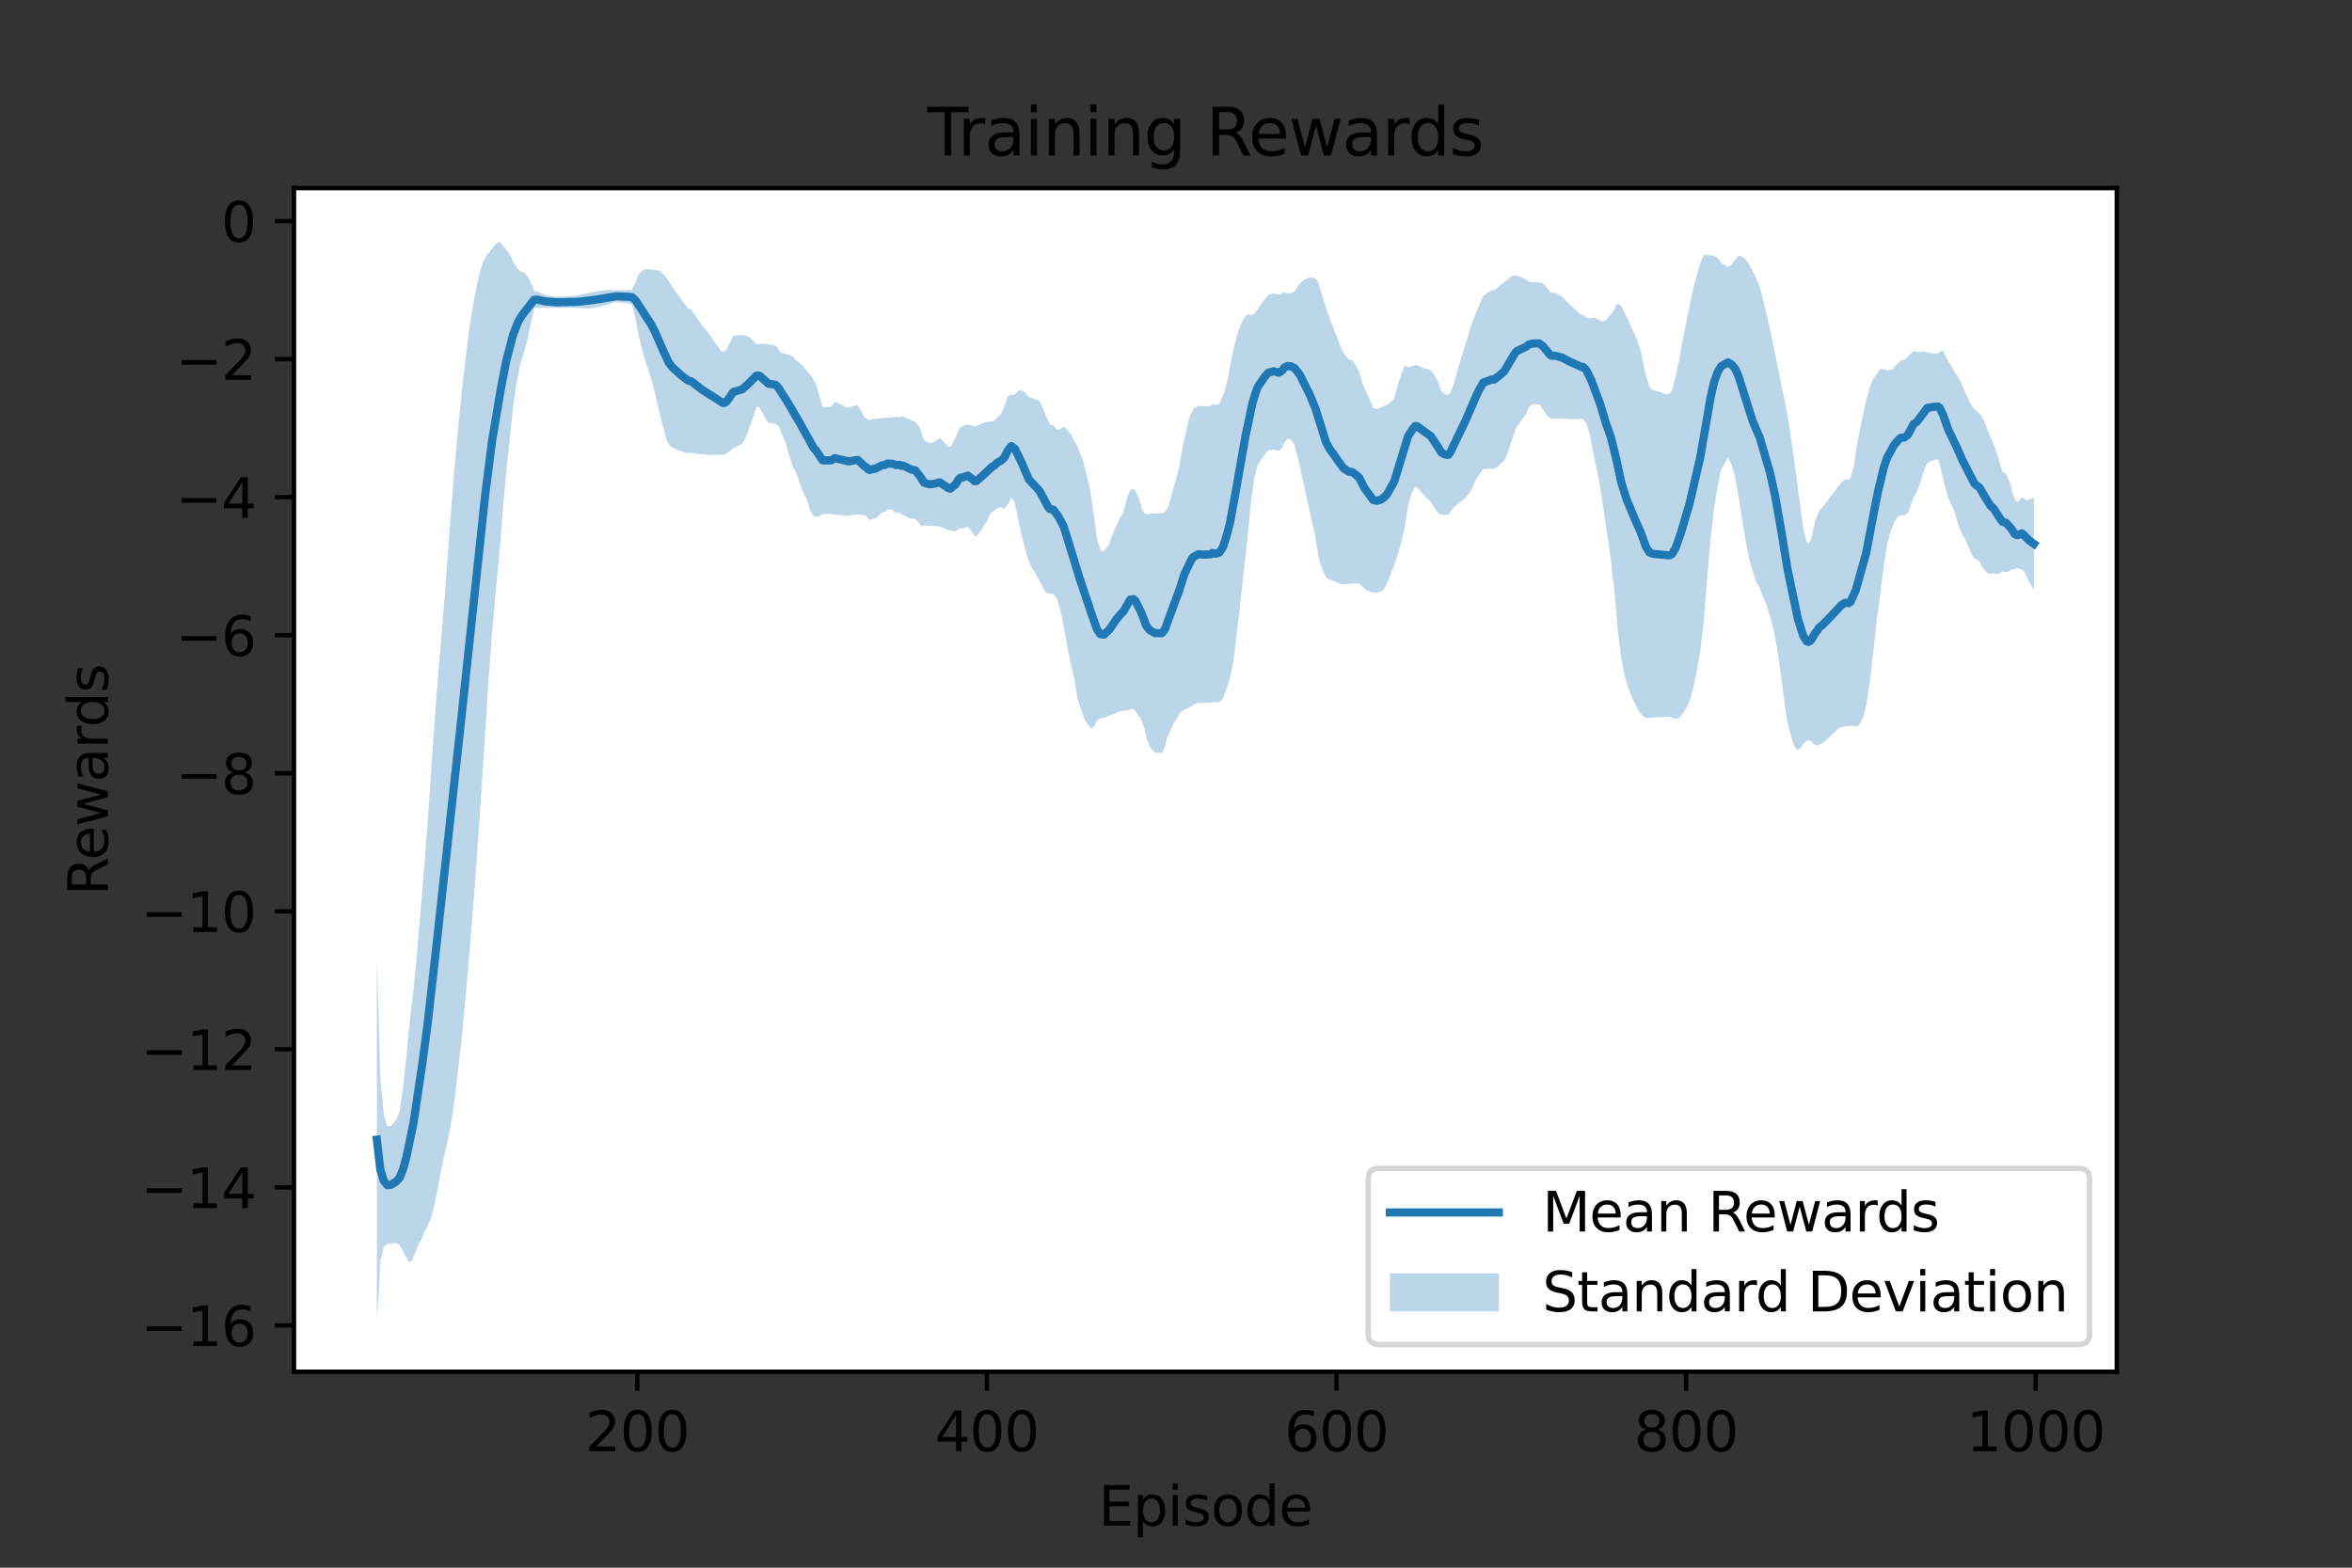 <?xml version="1.0" encoding="utf-8" standalone="no"?>
<!DOCTYPE svg PUBLIC "-//W3C//DTD SVG 1.1//EN"
  "http://www.w3.org/Graphics/SVG/1.1/DTD/svg11.dtd">
<svg height="288pt" version="1.1" viewBox="0 0 432 288" width="432pt" xmlns="http://www.w3.org/2000/svg" xmlns:xlink="http://www.w3.org/1999/xlink">
 <rect x="0" y="0" width="432" height="288" fill="#333333" stroke="none"/>
 <defs>
  <style type="text/css">*{stroke-linecap:butt;stroke-linejoin:round;}</style>
 </defs>
 <g id="figure_1">
  <g id="patch_1">
   <path d="M 0 288 
L 432 288 
L 432 0 
L 0 0 
z
" style="fill:none;"/>
  </g>
  <g id="axes_1">
   <g id="patch_2">
    <path d="M 54 252 
L 388.8 252 
L 388.8 34.56 
L 54 34.56 
z
" style="fill:#ffffff;"/>
   </g>
   <g id="PolyCollection_1">
    <path clip-path="url(#p12f1615b8f)" d="M 69.218 176.615 
L 69.218 242.116 
L 69.539 238.269 
L 69.86 231.585 
L 70.181 230.556 
L 70.502 229.068 
L 70.823 228.81 
L 71.145 228.493 
L 71.466 228.492 
L 71.787 228.492 
L 72.108 228.425 
L 72.429 228.375 
L 72.75 228.388 
L 73.071 228.541 
L 73.392 228.652 
L 73.713 229.335 
L 74.034 229.776 
L 74.355 230.645 
L 74.676 231.082 
L 74.997 231.668 
L 75.318 231.829 
L 75.639 231.695 
L 75.96 230.794 
L 76.281 230.142 
L 76.603 229.27 
L 76.924 228.555 
L 77.245 227.926 
L 77.566 227.278 
L 77.887 226.484 
L 78.208 225.872 
L 78.529 225.187 
L 78.85 224.58 
L 79.171 223.602 
L 79.492 222.624 
L 79.813 221.267 
L 80.134 219.664 
L 80.455 218.046 
L 80.776 216.222 
L 81.097 214.716 
L 81.418 213.151 
L 81.739 211.694 
L 82.061 210.333 
L 82.382 208.766 
L 82.703 207.075 
L 83.024 205.185 
L 83.345 203.106 
L 83.666 200.543 
L 83.987 197.797 
L 84.308 195.106 
L 84.629 192.252 
L 84.95 189.119 
L 85.271 185.823 
L 85.592 182.371 
L 85.913 178.753 
L 86.234 174.958 
L 86.555 170.988 
L 86.876 166.97 
L 87.197 162.766 
L 87.519 158.494 
L 87.84 154.017 
L 88.161 149.316 
L 88.482 144.368 
L 88.803 139.468 
L 89.124 134.282 
L 89.445 129.462 
L 89.766 124.34 
L 90.087 120.269 
L 90.408 115.959 
L 90.729 112.406 
L 91.05 108.654 
L 91.371 105.357 
L 91.692 101.873 
L 92.013 97.96 
L 92.334 93.737 
L 92.655 90.368 
L 92.977 86.727 
L 93.298 83.796 
L 93.619 80.619 
L 93.94 77.775 
L 94.261 74.616 
L 94.582 72.481 
L 94.903 70.119 
L 95.224 68.594 
L 95.545 66.942 
L 95.866 65.972 
L 96.187 64.939 
L 96.508 63.828 
L 96.829 62.594 
L 97.15 61.174 
L 97.471 59.443 
L 97.792 58.258 
L 98.113 56.586 
L 98.435 56.575 
L 98.756 56.583 
L 99.077 56.596 
L 99.398 56.576 
L 99.719 56.569 
L 100.04 56.551 
L 100.361 56.548 
L 100.682 56.549 
L 101.003 56.559 
L 101.324 56.565 
L 101.645 56.572 
L 101.966 56.574 
L 102.287 56.577 
L 102.608 56.577 
L 102.929 56.574 
L 103.25 56.57 
L 103.571 56.568 
L 103.893 56.565 
L 104.214 56.565 
L 104.535 56.565 
L 104.856 56.564 
L 105.177 56.577 
L 105.498 56.585 
L 105.819 56.592 
L 106.14 56.6 
L 106.461 56.625 
L 106.782 56.648 
L 107.103 56.667 
L 107.424 56.679 
L 107.745 56.674 
L 108.066 56.661 
L 108.387 56.647 
L 108.708 56.617 
L 109.029 56.585 
L 109.351 56.533 
L 109.672 56.478 
L 109.993 56.391 
L 110.314 56.301 
L 110.635 56.216 
L 110.956 56.129 
L 111.277 56.052 
L 111.598 55.977 
L 111.919 55.862 
L 112.24 55.755 
L 112.561 55.639 
L 112.882 55.562 
L 113.203 55.533 
L 113.524 55.535 
L 113.845 55.576 
L 114.166 55.599 
L 114.487 55.636 
L 114.809 55.68 
L 115.13 55.697 
L 115.451 55.779 
L 115.772 55.888 
L 116.093 55.976 
L 116.414 57.399 
L 116.735 58.423 
L 117.056 60.371 
L 117.377 61.92 
L 117.698 63.258 
L 118.019 64.465 
L 118.34 65.614 
L 118.661 66.685 
L 118.982 67.73 
L 119.303 68.718 
L 119.624 69.75 
L 119.945 70.732 
L 120.267 72.143 
L 120.588 73.47 
L 120.909 74.883 
L 121.23 76.221 
L 121.551 77.509 
L 121.872 78.736 
L 122.193 79.898 
L 122.514 81.011 
L 122.835 81.522 
L 123.156 82.015 
L 123.477 82.194 
L 123.798 82.364 
L 124.119 82.513 
L 124.44 82.656 
L 124.761 82.785 
L 125.082 82.906 
L 125.403 83.001 
L 125.725 83.089 
L 126.046 83.146 
L 126.367 83.196 
L 126.688 83.19 
L 127.009 83.183 
L 127.33 83.254 
L 127.651 83.316 
L 127.972 83.361 
L 128.293 83.398 
L 128.614 83.436 
L 128.935 83.466 
L 129.256 83.495 
L 129.577 83.518 
L 129.898 83.54 
L 130.219 83.555 
L 130.54 83.576 
L 130.861 83.587 
L 131.183 83.59 
L 131.504 83.581 
L 131.825 83.577 
L 132.146 83.563 
L 132.467 83.534 
L 132.788 83.525 
L 133.109 83.516 
L 133.43 83.289 
L 133.751 83.079 
L 134.072 82.847 
L 134.393 82.595 
L 134.714 82.305 
L 135.035 82.173 
L 135.356 82.023 
L 135.677 81.889 
L 135.998 81.698 
L 136.319 81.501 
L 136.641 80.942 
L 136.962 80.352 
L 137.283 79.588 
L 137.604 78.77 
L 137.925 77.895 
L 138.246 76.95 
L 138.567 75.95 
L 138.888 74.876 
L 139.209 74.693 
L 139.53 74.903 
L 139.851 75.479 
L 140.172 76.061 
L 140.493 76.627 
L 140.814 77.176 
L 141.135 77.709 
L 141.456 77.724 
L 141.777 77.752 
L 142.099 77.783 
L 142.42 77.826 
L 142.741 78.128 
L 143.062 78.367 
L 143.383 79.171 
L 143.704 79.978 
L 144.025 80.746 
L 144.346 81.48 
L 144.667 82.655 
L 144.988 83.755 
L 145.309 84.769 
L 145.63 85.732 
L 145.951 86.303 
L 146.272 86.853 
L 146.593 87.844 
L 146.914 88.785 
L 147.235 89.708 
L 147.557 90.591 
L 147.878 91.207 
L 148.199 91.8 
L 148.52 92.82 
L 148.841 93.793 
L 149.162 94.315 
L 149.483 94.816 
L 149.804 94.951 
L 150.125 94.922 
L 150.446 94.843 
L 150.767 94.695 
L 151.088 94.408 
L 151.409 94.41 
L 151.73 94.412 
L 152.051 94.412 
L 152.372 94.409 
L 152.693 94.407 
L 153.014 94.473 
L 153.336 94.53 
L 153.657 94.56 
L 153.978 94.591 
L 154.299 94.624 
L 154.62 94.656 
L 154.941 94.691 
L 155.262 94.722 
L 155.583 94.746 
L 155.904 94.708 
L 156.225 94.674 
L 156.546 94.631 
L 156.867 94.591 
L 157.188 94.549 
L 157.509 94.508 
L 157.83 94.511 
L 158.151 94.583 
L 158.472 94.639 
L 158.794 94.686 
L 159.115 94.775 
L 159.436 95.241 
L 159.757 95.531 
L 160.078 95.408 
L 160.399 95.283 
L 160.72 95.308 
L 161.041 95.073 
L 161.362 94.761 
L 161.683 94.461 
L 162.004 94.16 
L 162.325 94.103 
L 162.646 94.028 
L 162.967 93.59 
L 163.288 93.594 
L 163.609 93.574 
L 163.93 93.684 
L 164.252 94.011 
L 164.573 94.28 
L 164.894 94.095 
L 165.215 94.139 
L 165.536 94.619 
L 165.857 94.524 
L 166.178 94.745 
L 166.499 94.967 
L 166.82 95.186 
L 167.141 95.226 
L 167.462 95.304 
L 167.783 95.307 
L 168.104 95.309 
L 168.425 95.679 
L 168.746 96.027 
L 169.067 96.473 
L 169.388 96.706 
L 169.71 96.513 
L 170.031 96.556 
L 170.352 96.567 
L 170.673 96.577 
L 170.994 96.577 
L 171.315 96.578 
L 171.636 96.62 
L 171.957 96.658 
L 172.278 96.691 
L 172.599 96.723 
L 172.92 96.876 
L 173.241 97.023 
L 173.562 97.147 
L 173.883 97.264 
L 174.204 97.37 
L 174.525 97.457 
L 174.846 97.516 
L 175.168 97.555 
L 175.489 97.633 
L 175.81 97.37 
L 176.131 97.069 
L 176.452 97.104 
L 176.773 97.098 
L 177.094 96.964 
L 177.415 96.837 
L 177.736 96.772 
L 178.057 97.107 
L 178.378 97.432 
L 178.699 97.966 
L 179.02 98.499 
L 179.341 98.478 
L 179.662 98.116 
L 179.983 97.738 
L 180.304 97.236 
L 180.626 96.72 
L 180.947 96.238 
L 181.268 95.742 
L 181.589 95.023 
L 181.91 94.272 
L 182.231 94.093 
L 182.552 93.912 
L 182.873 93.637 
L 183.194 93.348 
L 183.515 93.251 
L 183.836 93.15 
L 184.157 93.3 
L 184.478 93.42 
L 184.799 93.079 
L 185.12 92.683 
L 185.441 92.049 
L 185.762 91.393 
L 186.084 91.902 
L 186.405 92.399 
L 186.726 94.065 
L 187.047 95.608 
L 187.368 97.075 
L 187.689 98.462 
L 188.01 99.755 
L 188.331 100.988 
L 188.652 102.094 
L 188.973 103.155 
L 189.294 103.795 
L 189.615 104.422 
L 189.936 104.949 
L 190.257 105.467 
L 190.578 106.068 
L 190.899 106.658 
L 191.22 107.298 
L 191.542 107.914 
L 191.863 108.41 
L 192.184 108.878 
L 192.505 108.979 
L 192.826 109.065 
L 193.147 109.092 
L 193.468 109.117 
L 193.789 109.501 
L 194.11 109.876 
L 194.431 111.022 
L 194.752 112.128 
L 195.073 113.698 
L 195.394 115.199 
L 195.715 116.989 
L 196.036 118.697 
L 196.357 120.362 
L 196.678 121.961 
L 197 123.383 
L 197.321 124.751 
L 197.642 126.655 
L 197.963 128.474 
L 198.284 129.512 
L 198.605 130.512 
L 198.926 131.394 
L 199.247 132.205 
L 199.568 132.72 
L 199.889 133.204 
L 200.21 133.639 
L 200.531 133.76 
L 200.852 133.53 
L 201.173 133.114 
L 201.494 132.416 
L 201.815 132.18 
L 202.136 131.901 
L 202.458 131.898 
L 202.779 131.895 
L 203.1 131.75 
L 203.421 131.596 
L 203.742 131.45 
L 204.063 131.361 
L 204.384 131.266 
L 204.705 131.121 
L 205.026 130.987 
L 205.347 130.847 
L 205.668 130.749 
L 205.989 130.631 
L 206.31 130.54 
L 206.631 130.6 
L 206.952 130.583 
L 207.273 130.444 
L 207.594 130.334 
L 207.916 130.29 
L 208.237 130.28 
L 208.558 130.658 
L 208.879 131.122 
L 209.2 131.584 
L 209.521 132.007 
L 209.842 132.899 
L 210.163 133.736 
L 210.484 135.23 
L 210.805 136.242 
L 211.126 137.084 
L 211.447 137.563 
L 211.768 137.944 
L 212.089 138.28 
L 212.41 138.294 
L 212.731 138.289 
L 213.052 138.283 
L 213.374 138.359 
L 213.695 137.863 
L 214.016 136.876 
L 214.337 135.58 
L 214.658 134.891 
L 214.979 134.191 
L 215.3 133.524 
L 215.621 132.819 
L 215.942 132.32 
L 216.263 131.817 
L 216.584 131.278 
L 216.905 130.852 
L 217.226 130.633 
L 217.547 130.348 
L 217.868 130.243 
L 218.189 130.103 
L 218.51 129.951 
L 218.832 129.725 
L 219.153 129.5 
L 219.474 129.368 
L 219.795 129.236 
L 220.116 129.097 
L 220.437 129.124 
L 220.758 129.148 
L 221.079 129.137 
L 221.4 129.12 
L 221.721 129.122 
L 222.042 129.129 
L 222.363 129.104 
L 222.684 128.991 
L 223.005 129.002 
L 223.326 129.009 
L 223.647 128.986 
L 223.968 128.96 
L 224.29 128.645 
L 224.611 128.32 
L 224.932 127.481 
L 225.253 126.603 
L 225.574 125.663 
L 225.895 124.761 
L 226.216 123.184 
L 226.537 121.516 
L 226.858 118.951 
L 227.179 116.238 
L 227.5 113.55 
L 227.821 110.698 
L 228.142 107.802 
L 228.463 104.702 
L 228.784 101.947 
L 229.105 99.001 
L 229.426 95.829 
L 229.748 92.365 
L 230.069 90.159 
L 230.39 87.788 
L 230.711 86.607 
L 231.032 85.369 
L 231.353 84.888 
L 231.674 84.396 
L 231.995 83.92 
L 232.316 83.429 
L 232.637 83.083 
L 232.958 82.731 
L 233.279 82.681 
L 233.6 82.635 
L 233.921 82.58 
L 234.242 82.673 
L 234.563 82.769 
L 234.884 82.81 
L 235.206 82.564 
L 235.527 82.307 
L 235.848 81.41 
L 236.169 80.988 
L 236.49 80.589 
L 236.811 80.653 
L 237.132 80.731 
L 237.453 81.215 
L 237.774 81.715 
L 238.095 83.071 
L 238.416 84.339 
L 238.737 85.545 
L 239.058 87.113 
L 239.379 88.616 
L 239.7 90.093 
L 240.021 91.527 
L 240.342 92.93 
L 240.664 94.443 
L 240.985 95.904 
L 241.306 97.323 
L 241.627 98.902 
L 241.948 100.8 
L 242.269 102.707 
L 242.59 103.75 
L 242.911 104.751 
L 243.232 105.374 
L 243.553 105.965 
L 243.874 106.332 
L 244.195 106.448 
L 244.516 106.55 
L 244.837 106.688 
L 245.158 106.812 
L 245.479 106.965 
L 245.8 107.102 
L 246.122 107.229 
L 246.443 107.338 
L 246.764 107.321 
L 247.085 107.298 
L 247.406 107.271 
L 247.727 107.241 
L 248.048 107.232 
L 248.369 107.224 
L 248.69 107.206 
L 249.011 107.182 
L 249.332 107.177 
L 249.653 107.163 
L 249.974 107.51 
L 250.295 107.822 
L 250.616 108.1 
L 250.937 108.364 
L 251.258 108.532 
L 251.58 108.684 
L 251.901 108.759 
L 252.222 108.818 
L 252.543 108.858 
L 252.864 108.898 
L 253.185 108.826 
L 253.506 108.754 
L 253.827 108.531 
L 254.148 108.305 
L 254.469 107.715 
L 254.79 107.114 
L 255.111 106.339 
L 255.432 105.543 
L 255.753 104.677 
L 256.074 103.783 
L 256.395 102.927 
L 256.716 102 
L 257.038 100.852 
L 257.359 99.626 
L 257.68 98.313 
L 258.001 96.917 
L 258.322 94.915 
L 258.643 92.754 
L 258.964 91.735 
L 259.285 90.672 
L 259.606 90.089 
L 259.927 89.49 
L 260.248 89.51 
L 260.569 89.835 
L 260.89 90.252 
L 261.211 90.617 
L 261.532 90.994 
L 261.853 91.314 
L 262.174 91.616 
L 262.496 91.91 
L 262.817 92.278 
L 263.138 92.773 
L 263.459 93.244 
L 263.78 93.693 
L 264.101 94.133 
L 264.422 94.477 
L 264.743 94.48 
L 265.064 94.567 
L 265.385 94.584 
L 265.706 94.597 
L 266.027 94.603 
L 266.348 94.096 
L 266.669 93.616 
L 266.99 93.208 
L 267.311 92.907 
L 267.632 92.665 
L 267.954 92.392 
L 268.275 92.179 
L 268.596 91.923 
L 268.917 91.647 
L 269.238 91.359 
L 269.559 90.967 
L 269.88 90.542 
L 270.201 90.046 
L 270.522 89.517 
L 270.843 88.758 
L 271.164 87.941 
L 271.485 87.467 
L 271.806 86.967 
L 272.127 86.577 
L 272.448 86.167 
L 272.769 86.156 
L 273.09 86.144 
L 273.412 86.13 
L 273.733 86.113 
L 274.054 86.092 
L 274.375 86.11 
L 274.696 85.947 
L 275.017 85.782 
L 275.338 85.475 
L 275.659 85.168 
L 275.98 84.887 
L 276.301 84.605 
L 276.622 83.864 
L 276.943 83.103 
L 277.264 82.196 
L 277.585 81.226 
L 277.906 80.199 
L 278.227 79.315 
L 278.548 78.424 
L 278.87 78.075 
L 279.191 77.6 
L 279.512 77.158 
L 279.833 76.718 
L 280.154 76.224 
L 280.475 75.7 
L 280.796 74.804 
L 281.117 74.56 
L 281.438 74.32 
L 281.759 74.326 
L 282.08 74.29 
L 282.401 74.303 
L 282.722 74.323 
L 283.043 74.723 
L 283.364 75.12 
L 283.685 75.611 
L 284.006 76.09 
L 284.328 76.557 
L 284.649 76.728 
L 284.97 76.892 
L 285.291 76.893 
L 285.612 76.892 
L 285.933 76.893 
L 286.254 76.891 
L 286.575 76.89 
L 286.896 76.884 
L 287.217 76.91 
L 287.538 76.939 
L 287.859 76.961 
L 288.18 76.979 
L 288.501 76.991 
L 288.822 76.998 
L 289.143 76.991 
L 289.464 76.981 
L 289.786 76.976 
L 290.107 76.978 
L 290.428 76.975 
L 290.749 76.971 
L 291.07 77.361 
L 291.391 77.739 
L 291.712 78.873 
L 292.033 79.943 
L 292.354 81.73 
L 292.675 83.387 
L 292.996 84.925 
L 293.317 86.378 
L 293.638 88.115 
L 293.959 89.762 
L 294.28 91.986 
L 294.601 94.011 
L 294.922 96.435 
L 295.243 98.442 
L 295.565 100.748 
L 295.886 102.913 
L 296.207 105.827 
L 296.528 108.59 
L 296.849 112.405 
L 297.17 116.091 
L 297.491 118.659 
L 297.812 121.124 
L 298.133 122.765 
L 298.454 124.371 
L 298.775 125.344 
L 299.096 126.293 
L 299.417 127.22 
L 299.738 128.125 
L 300.059 128.784 
L 300.38 129.429 
L 300.701 130.036 
L 301.023 130.676 
L 301.344 131.11 
L 301.665 131.479 
L 301.986 131.698 
L 302.307 131.908 
L 302.628 131.907 
L 302.949 131.892 
L 303.27 131.831 
L 303.591 131.808 
L 303.912 131.796 
L 304.233 131.783 
L 304.554 131.769 
L 304.875 131.755 
L 305.196 131.743 
L 305.517 131.721 
L 305.838 131.701 
L 306.159 131.695 
L 306.481 131.712 
L 306.802 131.727 
L 307.123 131.85 
L 307.444 131.984 
L 307.765 132.088 
L 308.086 132.011 
L 308.407 131.897 
L 308.728 131.531 
L 309.049 131.119 
L 309.37 130.665 
L 309.691 130.169 
L 310.012 129.485 
L 310.333 128.757 
L 310.654 127.669 
L 310.975 126.531 
L 311.296 125.063 
L 311.617 123.544 
L 311.939 121.714 
L 312.26 119.82 
L 312.581 117.205 
L 312.902 114.479 
L 313.223 110.504 
L 313.544 106.264 
L 313.865 102.824 
L 314.186 99.157 
L 314.507 96.346 
L 314.828 93.364 
L 315.149 91.455 
L 315.47 89.46 
L 315.791 87.926 
L 316.112 86.326 
L 316.433 85.753 
L 316.754 85.171 
L 317.075 84.625 
L 317.397 84.071 
L 317.718 84.718 
L 318.039 85.351 
L 318.36 86.499 
L 318.681 87.609 
L 319.002 89.454 
L 319.323 91.217 
L 319.644 93.322 
L 319.965 95.334 
L 320.286 97.289 
L 320.607 99.169 
L 320.928 100.919 
L 321.249 102.609 
L 321.57 103.731 
L 321.891 104.824 
L 322.212 105.813 
L 322.533 106.777 
L 322.855 107.337 
L 323.176 107.882 
L 323.497 108.798 
L 323.818 109.671 
L 324.139 110.423 
L 324.46 111.135 
L 324.781 112.196 
L 325.102 113.193 
L 325.423 114.408 
L 325.744 115.555 
L 326.065 117.307 
L 326.386 118.962 
L 326.707 121.261 
L 327.028 123.426 
L 327.349 125.94 
L 327.67 128.373 
L 327.991 130.634 
L 328.313 132.767 
L 328.634 134.024 
L 328.955 135.177 
L 329.276 136.213 
L 329.597 137.144 
L 329.918 137.515 
L 330.239 137.773 
L 330.56 137.539 
L 330.881 137.242 
L 331.202 136.684 
L 331.523 136.399 
L 331.844 136.048 
L 332.165 136.007 
L 332.486 136.139 
L 332.807 136.301 
L 333.128 136.63 
L 333.449 136.905 
L 333.771 136.941 
L 334.092 136.831 
L 334.413 136.696 
L 334.734 136.494 
L 335.055 136.286 
L 335.376 136.006 
L 335.697 135.717 
L 336.018 135.42 
L 336.339 135.111 
L 336.66 134.799 
L 336.981 134.479 
L 337.302 134.183 
L 337.623 133.846 
L 337.944 133.733 
L 338.265 133.615 
L 338.586 133.523 
L 338.907 133.425 
L 339.229 133.432 
L 339.55 133.44 
L 339.871 133.343 
L 340.192 133.315 
L 340.513 133.291 
L 340.834 133.51 
L 341.155 133.437 
L 341.476 133.161 
L 341.797 132.647 
L 342.118 132.054 
L 342.439 130.887 
L 342.76 129.656 
L 343.081 127.697 
L 343.402 125.641 
L 343.723 122.977 
L 344.044 120.159 
L 344.365 117.202 
L 344.687 114.044 
L 345.008 111.762 
L 345.329 109.348 
L 345.65 106.801 
L 345.971 104.115 
L 346.292 102.136 
L 346.613 100.101 
L 346.934 98.902 
L 347.255 97.648 
L 347.576 96.881 
L 347.897 95.987 
L 348.218 95.482 
L 348.539 94.944 
L 348.86 94.809 
L 349.181 94.669 
L 349.502 94.659 
L 349.823 94.65 
L 350.145 94.428 
L 350.466 94.201 
L 350.787 93.314 
L 351.108 92.39 
L 351.429 91.439 
L 351.75 90.893 
L 352.071 90.364 
L 352.392 89.482 
L 352.713 88.608 
L 353.034 87.615 
L 353.355 86.593 
L 353.676 85.712 
L 353.997 85.098 
L 354.318 84.9 
L 354.639 84.736 
L 354.96 84.611 
L 355.281 84.527 
L 355.603 84.452 
L 355.924 84.373 
L 356.245 85.128 
L 356.566 86.57 
L 356.887 87.94 
L 357.208 89.213 
L 357.529 90.392 
L 357.85 91.579 
L 358.171 92.215 
L 358.492 92.831 
L 358.813 93.626 
L 359.134 94.388 
L 359.455 95.599 
L 359.776 96.748 
L 360.097 97.473 
L 360.418 98.163 
L 360.739 98.71 
L 361.061 99.236 
L 361.382 100.036 
L 361.703 100.809 
L 362.024 101.549 
L 362.345 102.268 
L 362.666 102.531 
L 362.987 102.759 
L 363.308 102.99 
L 363.629 103.219 
L 363.95 103.844 
L 364.271 104.454 
L 364.592 104.842 
L 364.913 105.178 
L 365.234 105.327 
L 365.555 105.445 
L 365.876 105.377 
L 366.197 105.293 
L 366.519 105.42 
L 366.84 105.501 
L 367.161 105.384 
L 367.482 105.201 
L 367.803 104.986 
L 368.124 105.032 
L 368.445 105.08 
L 368.766 105.031 
L 369.087 104.954 
L 369.408 104.684 
L 369.729 104.53 
L 370.05 104.597 
L 370.371 104.425 
L 370.692 104.426 
L 371.013 104.524 
L 371.334 104.608 
L 371.655 104.841 
L 371.977 105.461 
L 372.298 106.051 
L 372.619 106.682 
L 372.94 107.286 
L 373.261 107.832 
L 373.582 108.361 
L 373.582 91.472 
L 373.582 91.472 
L 373.261 91.549 
L 372.94 91.644 
L 372.619 91.77 
L 372.298 91.922 
L 371.977 91.733 
L 371.655 91.572 
L 371.334 91.343 
L 371.013 91.75 
L 370.692 92.141 
L 370.371 92.159 
L 370.05 91.604 
L 369.729 90.813 
L 369.408 89.487 
L 369.087 88.402 
L 368.766 87.69 
L 368.445 87.008 
L 368.124 86.873 
L 367.803 86.744 
L 367.482 85.589 
L 367.161 84.551 
L 366.84 83.605 
L 366.519 82.57 
L 366.197 81.581 
L 365.876 80.936 
L 365.555 80.305 
L 365.234 79.443 
L 364.913 78.616 
L 364.592 77.762 
L 364.271 77.068 
L 363.95 76.395 
L 363.629 76.043 
L 363.308 75.752 
L 362.987 75.475 
L 362.666 75.207 
L 362.345 74.782 
L 362.024 74.341 
L 361.703 73.651 
L 361.382 72.998 
L 361.061 72.29 
L 360.739 71.583 
L 360.418 70.84 
L 360.097 70.139 
L 359.776 69.475 
L 359.455 68.948 
L 359.134 68.495 
L 358.813 67.952 
L 358.492 67.434 
L 358.171 66.913 
L 357.85 66.294 
L 357.529 65.851 
L 357.208 65.088 
L 356.887 64.413 
L 356.566 64.5 
L 356.245 64.669 
L 355.924 64.989 
L 355.603 64.965 
L 355.281 64.941 
L 354.96 64.916 
L 354.639 64.878 
L 354.318 64.83 
L 353.997 64.773 
L 353.676 64.7 
L 353.355 64.548 
L 353.034 64.571 
L 352.713 64.632 
L 352.392 64.632 
L 352.071 64.651 
L 351.75 64.573 
L 351.429 64.499 
L 351.108 64.784 
L 350.787 65.103 
L 350.466 65.434 
L 350.145 65.756 
L 349.823 66.083 
L 349.502 66.127 
L 349.181 66.173 
L 348.86 66.452 
L 348.539 66.73 
L 348.218 67.151 
L 347.897 67.495 
L 347.576 67.814 
L 347.255 67.952 
L 346.934 67.981 
L 346.613 68.051 
L 346.292 67.845 
L 345.971 67.884 
L 345.65 67.687 
L 345.329 67.897 
L 345.008 68.252 
L 344.687 68.819 
L 344.365 69.109 
L 344.044 69.655 
L 343.723 70.361 
L 343.402 71.22 
L 343.081 72.361 
L 342.76 73.587 
L 342.439 75 
L 342.118 76.487 
L 341.797 77.975 
L 341.476 79.66 
L 341.155 81.314 
L 340.834 83.482 
L 340.513 85.513 
L 340.192 86.636 
L 339.871 87.848 
L 339.55 88.154 
L 339.229 88.093 
L 338.907 88.033 
L 338.586 88.345 
L 338.265 88.634 
L 337.944 88.977 
L 337.623 89.301 
L 337.302 89.853 
L 336.981 90.255 
L 336.66 90.681 
L 336.339 91.104 
L 336.018 91.537 
L 335.697 91.954 
L 335.376 92.375 
L 335.055 92.787 
L 334.734 93.153 
L 334.413 93.518 
L 334.092 93.817 
L 333.771 94.81 
L 333.449 95.504 
L 333.128 96.93 
L 332.807 98.419 
L 332.486 99.379 
L 332.165 99.851 
L 331.844 99.603 
L 331.523 98.385 
L 331.202 96.866 
L 330.881 94.585 
L 330.56 92.189 
L 330.239 89.763 
L 329.918 87.27 
L 329.597 84.882 
L 329.276 82.581 
L 328.955 80.371 
L 328.634 78.269 
L 328.313 76.281 
L 327.991 74.57 
L 327.67 72.963 
L 327.349 71.507 
L 327.028 69.903 
L 326.707 68.276 
L 326.386 66.76 
L 326.065 65.14 
L 325.744 63.599 
L 325.423 62.023 
L 325.102 60.496 
L 324.781 59.02 
L 324.46 57.637 
L 324.139 56.335 
L 323.818 55.061 
L 323.497 53.797 
L 323.176 52.576 
L 322.855 51.828 
L 322.533 51.096 
L 322.212 50.405 
L 321.891 49.739 
L 321.57 49.117 
L 321.249 48.525 
L 320.928 48.064 
L 320.607 47.663 
L 320.286 47.349 
L 319.965 47.109 
L 319.644 47.017 
L 319.323 47.016 
L 319.002 47.365 
L 318.681 47.795 
L 318.36 48.165 
L 318.039 48.572 
L 317.718 48.815 
L 317.397 49.071 
L 317.075 48.862 
L 316.754 48.663 
L 316.433 48.453 
L 316.112 48.254 
L 315.791 47.771 
L 315.47 47.354 
L 315.149 47.141 
L 314.828 47.015 
L 314.507 46.894 
L 314.186 46.944 
L 313.865 46.808 
L 313.544 46.899 
L 313.223 46.774 
L 312.902 46.914 
L 312.581 47.64 
L 312.26 48.478 
L 311.939 49.528 
L 311.617 50.642 
L 311.296 51.855 
L 310.975 53.12 
L 310.654 54.648 
L 310.333 56.227 
L 310.012 57.796 
L 309.691 59.407 
L 309.37 61.007 
L 309.049 62.649 
L 308.728 64.361 
L 308.407 66.121 
L 308.086 67.66 
L 307.765 69.236 
L 307.444 70.427 
L 307.123 71.667 
L 306.802 72.234 
L 306.481 72.32 
L 306.159 72.417 
L 305.838 72.377 
L 305.517 72.259 
L 305.196 72.117 
L 304.875 72.036 
L 304.554 71.938 
L 304.233 71.846 
L 303.912 71.751 
L 303.591 71.668 
L 303.27 71.476 
L 302.949 71.059 
L 302.628 70 
L 302.307 68.935 
L 301.986 67.526 
L 301.665 66.004 
L 301.344 64.416 
L 301.023 63.476 
L 300.701 62.45 
L 300.38 61.742 
L 300.059 61.039 
L 299.738 60.346 
L 299.417 59.614 
L 299.096 58.897 
L 298.775 58.201 
L 298.454 57.521 
L 298.133 56.886 
L 297.812 56.323 
L 297.491 56.005 
L 297.17 55.786 
L 296.849 56.109 
L 296.528 56.851 
L 296.207 57.218 
L 295.886 57.77 
L 295.565 58.072 
L 295.243 58.482 
L 294.922 58.829 
L 294.601 59 
L 294.28 59.07 
L 293.959 58.966 
L 293.638 58.677 
L 293.317 58.58 
L 292.996 58.418 
L 292.675 58.343 
L 292.354 58.378 
L 292.033 58.53 
L 291.712 58.408 
L 291.391 58.326 
L 291.07 58.064 
L 290.749 57.812 
L 290.428 57.829 
L 290.107 57.557 
L 289.786 57.282 
L 289.464 56.94 
L 289.143 56.656 
L 288.822 56.378 
L 288.501 56.064 
L 288.18 55.758 
L 287.859 55.453 
L 287.538 55.155 
L 287.217 54.855 
L 286.896 54.49 
L 286.575 54.28 
L 286.254 54.097 
L 285.933 53.933 
L 285.612 53.798 
L 285.291 53.782 
L 284.97 53.841 
L 284.649 53.48 
L 284.328 53.13 
L 284.006 52.725 
L 283.685 52.376 
L 283.364 52.042 
L 283.043 51.936 
L 282.722 51.837 
L 282.401 51.838 
L 282.08 51.839 
L 281.759 51.836 
L 281.438 51.836 
L 281.117 51.792 
L 280.796 51.749 
L 280.475 51.486 
L 280.154 51.307 
L 279.833 51.146 
L 279.512 51.006 
L 279.191 50.87 
L 278.87 50.734 
L 278.548 50.645 
L 278.227 50.607 
L 277.906 50.59 
L 277.585 50.802 
L 277.264 51.055 
L 276.943 51.269 
L 276.622 51.528 
L 276.301 51.805 
L 275.98 52.058 
L 275.659 52.324 
L 275.338 52.606 
L 275.017 52.911 
L 274.696 53.146 
L 274.375 53.386 
L 274.054 53.32 
L 273.733 53.505 
L 273.412 53.677 
L 273.09 53.912 
L 272.769 54.144 
L 272.448 54.376 
L 272.127 55.063 
L 271.806 55.766 
L 271.485 56.515 
L 271.164 57.287 
L 270.843 58.079 
L 270.522 58.99 
L 270.201 59.955 
L 269.88 60.933 
L 269.559 61.95 
L 269.238 62.975 
L 268.917 64.032 
L 268.596 65.03 
L 268.275 66.074 
L 267.954 67.156 
L 267.632 68.307 
L 267.311 69.445 
L 266.99 70.648 
L 266.669 71.423 
L 266.348 72.229 
L 266.027 72.529 
L 265.706 72.491 
L 265.385 72.416 
L 265.064 72.174 
L 264.743 71.803 
L 264.422 70.97 
L 264.101 70.047 
L 263.78 69.482 
L 263.459 68.938 
L 263.138 68.462 
L 262.817 68.005 
L 262.496 67.909 
L 262.174 67.817 
L 261.853 67.727 
L 261.532 67.641 
L 261.211 67.515 
L 260.89 67.394 
L 260.569 67.223 
L 260.248 67.061 
L 259.927 67.059 
L 259.606 67.2 
L 259.285 67.358 
L 258.964 67.374 
L 258.643 67.435 
L 258.322 67.231 
L 258.001 67.183 
L 257.68 67.955 
L 257.359 68.808 
L 257.038 69.764 
L 256.716 70.797 
L 256.395 71.948 
L 256.074 73.17 
L 255.753 73.492 
L 255.432 73.843 
L 255.111 74.105 
L 254.79 74.389 
L 254.469 74.49 
L 254.148 74.601 
L 253.827 74.765 
L 253.506 74.931 
L 253.185 75.017 
L 252.864 75.102 
L 252.543 75.005 
L 252.222 74.907 
L 251.901 74.156 
L 251.58 73.421 
L 251.258 72.648 
L 250.937 71.892 
L 250.616 71.216 
L 250.295 70.554 
L 249.974 69.436 
L 249.653 68.353 
L 249.332 67.736 
L 249.011 67.128 
L 248.69 66.661 
L 248.369 66.199 
L 248.048 66.133 
L 247.727 66.068 
L 247.406 65.651 
L 247.085 65.238 
L 246.764 64.756 
L 246.443 64.28 
L 246.122 63.411 
L 245.8 62.56 
L 245.479 61.699 
L 245.158 60.854 
L 244.837 60.037 
L 244.516 59.235 
L 244.195 58.396 
L 243.874 57.572 
L 243.553 56.53 
L 243.232 55.433 
L 242.911 54.381 
L 242.59 53.326 
L 242.269 52.325 
L 241.948 51.523 
L 241.627 51.265 
L 241.306 50.962 
L 240.985 50.954 
L 240.664 50.991 
L 240.342 51.08 
L 240.021 51.167 
L 239.7 51.315 
L 239.379 51.513 
L 239.058 51.785 
L 238.737 52.126 
L 238.416 52.528 
L 238.095 52.988 
L 237.774 53.518 
L 237.453 53.681 
L 237.132 53.847 
L 236.811 53.869 
L 236.49 53.888 
L 236.169 53.811 
L 235.848 53.732 
L 235.527 53.823 
L 235.206 53.973 
L 234.884 54.118 
L 234.563 54.059 
L 234.242 53.946 
L 233.921 53.839 
L 233.6 53.971 
L 233.279 54.089 
L 232.958 54.225 
L 232.637 54.585 
L 232.316 54.965 
L 231.995 55.379 
L 231.674 55.798 
L 231.353 56.234 
L 231.032 56.748 
L 230.711 57.162 
L 230.39 57.656 
L 230.069 57.724 
L 229.748 57.986 
L 229.426 57.724 
L 229.105 57.78 
L 228.784 58.064 
L 228.463 58.579 
L 228.142 59.046 
L 227.821 59.819 
L 227.5 60.714 
L 227.179 61.777 
L 226.858 62.928 
L 226.537 64.215 
L 226.216 65.835 
L 225.895 67.535 
L 225.574 69.359 
L 225.253 70.592 
L 224.932 71.867 
L 224.611 72.724 
L 224.29 73.404 
L 223.968 74.094 
L 223.647 74.28 
L 223.326 74.439 
L 223.005 74.332 
L 222.684 74.182 
L 222.363 74.574 
L 222.042 74.627 
L 221.721 74.61 
L 221.4 74.606 
L 221.079 74.645 
L 220.758 74.67 
L 220.437 74.608 
L 220.116 74.54 
L 219.795 74.758 
L 219.474 74.963 
L 219.153 75.17 
L 218.832 75.864 
L 218.51 76.58 
L 218.189 77.863 
L 217.868 79.203 
L 217.547 80.568 
L 217.226 82.168 
L 216.905 83.856 
L 216.584 85.723 
L 216.263 86.951 
L 215.942 88.221 
L 215.621 89.315 
L 215.3 90.489 
L 214.979 91.667 
L 214.658 92.896 
L 214.337 93.478 
L 214.016 94.037 
L 213.695 94.144 
L 213.374 94.302 
L 213.052 94.299 
L 212.731 94.299 
L 212.41 94.299 
L 212.089 94.299 
L 211.768 94.324 
L 211.447 94.35 
L 211.126 94.397 
L 210.805 94.4 
L 210.484 94.458 
L 210.163 94.116 
L 209.842 93.68 
L 209.521 92.615 
L 209.2 91.63 
L 208.879 90.878 
L 208.558 90.149 
L 208.237 89.861 
L 207.916 89.878 
L 207.594 89.95 
L 207.273 90.751 
L 206.952 91.629 
L 206.631 92.923 
L 206.31 94.213 
L 205.989 94.688 
L 205.668 95.226 
L 205.347 95.886 
L 205.026 96.633 
L 204.705 97.324 
L 204.384 98.058 
L 204.063 98.962 
L 203.742 99.914 
L 203.421 100.354 
L 203.1 100.816 
L 202.779 101.285 
L 202.458 101.224 
L 202.136 101.139 
L 201.815 100.008 
L 201.494 98.876 
L 201.173 96.603 
L 200.852 94.2 
L 200.531 92.046 
L 200.21 89.857 
L 199.889 88.521 
L 199.568 87.226 
L 199.247 85.909 
L 198.926 84.605 
L 198.605 83.748 
L 198.284 82.927 
L 197.963 82.135 
L 197.642 81.542 
L 197.321 81.013 
L 197 80.387 
L 196.678 79.811 
L 196.357 79.326 
L 196.036 78.93 
L 195.715 78.618 
L 195.394 78.388 
L 195.073 78.584 
L 194.752 78.85 
L 194.431 78.874 
L 194.11 78.937 
L 193.789 78.538 
L 193.468 78.148 
L 193.147 78.049 
L 192.826 77.95 
L 192.505 77.258 
L 192.184 76.581 
L 191.863 75.738 
L 191.542 74.924 
L 191.22 74.256 
L 190.899 73.613 
L 190.578 73.479 
L 190.257 73.356 
L 189.936 73.24 
L 189.615 73.132 
L 189.294 73.058 
L 188.973 72.997 
L 188.652 72.584 
L 188.331 72.217 
L 188.01 71.922 
L 187.689 71.687 
L 187.368 71.686 
L 187.047 71.764 
L 186.726 72.059 
L 186.405 72.476 
L 186.084 72.496 
L 185.762 72.528 
L 185.441 72.633 
L 185.12 72.759 
L 184.799 73.693 
L 184.478 74.682 
L 184.157 75.402 
L 183.836 76.155 
L 183.515 76.376 
L 183.194 76.601 
L 182.873 76.953 
L 182.552 77.318 
L 182.231 77.395 
L 181.91 77.475 
L 181.589 77.461 
L 181.268 77.479 
L 180.947 77.586 
L 180.626 77.706 
L 180.304 77.835 
L 179.983 77.979 
L 179.662 78.13 
L 179.341 78.276 
L 179.02 78.305 
L 178.699 78.212 
L 178.378 78.149 
L 178.057 78.062 
L 177.736 77.979 
L 177.415 78.07 
L 177.094 78.206 
L 176.773 78.37 
L 176.452 78.386 
L 176.131 78.904 
L 175.81 79.646 
L 175.489 80.431 
L 175.168 81.095 
L 174.846 81.601 
L 174.525 82.112 
L 174.204 81.984 
L 173.883 81.68 
L 173.562 81.38 
L 173.241 81.085 
L 172.92 80.789 
L 172.599 80.486 
L 172.278 80.704 
L 171.957 80.906 
L 171.636 81.114 
L 171.315 81.353 
L 170.994 81.369 
L 170.673 81.374 
L 170.352 81.221 
L 170.031 81.058 
L 169.71 80.826 
L 169.388 79.819 
L 169.067 78.77 
L 168.746 78.31 
L 168.425 77.863 
L 168.104 77.47 
L 167.783 77.374 
L 167.462 77.277 
L 167.141 76.998 
L 166.82 76.941 
L 166.499 76.796 
L 166.178 76.656 
L 165.857 76.52 
L 165.536 76.526 
L 165.215 76.635 
L 164.894 76.651 
L 164.573 76.594 
L 164.252 76.637 
L 163.93 76.701 
L 163.609 76.732 
L 163.288 76.727 
L 162.967 76.728 
L 162.646 76.746 
L 162.325 76.78 
L 162.004 76.804 
L 161.683 76.842 
L 161.362 76.888 
L 161.041 76.938 
L 160.72 76.958 
L 160.399 76.948 
L 160.078 77.063 
L 159.757 77.18 
L 159.436 77.15 
L 159.115 76.865 
L 158.794 76.664 
L 158.472 76.056 
L 158.151 75.475 
L 157.83 74.899 
L 157.509 74.451 
L 157.188 74.52 
L 156.867 74.59 
L 156.546 74.659 
L 156.225 74.737 
L 155.904 74.803 
L 155.583 74.883 
L 155.262 74.74 
L 154.941 74.58 
L 154.62 74.4 
L 154.299 74.229 
L 153.978 74.076 
L 153.657 73.931 
L 153.336 73.808 
L 153.014 74.253 
L 152.693 74.724 
L 152.372 74.751 
L 152.051 74.781 
L 151.73 74.78 
L 151.409 74.758 
L 151.088 74.736 
L 150.767 73.673 
L 150.446 72.49 
L 150.125 71.388 
L 149.804 70.337 
L 149.483 69.903 
L 149.162 69.379 
L 148.841 68.881 
L 148.52 68.492 
L 148.199 68.146 
L 147.878 67.727 
L 147.557 67.323 
L 147.235 67.001 
L 146.914 66.718 
L 146.593 66.47 
L 146.272 66.216 
L 145.951 65.868 
L 145.63 65.534 
L 145.309 65.332 
L 144.988 65.186 
L 144.667 65.111 
L 144.346 65.099 
L 144.025 64.936 
L 143.704 64.835 
L 143.383 64.775 
L 143.062 64.335 
L 142.741 63.762 
L 142.42 63.54 
L 142.099 63.422 
L 141.777 63.358 
L 141.456 63.3 
L 141.135 63.272 
L 140.814 63.197 
L 140.493 63.152 
L 140.172 63.128 
L 139.851 63.144 
L 139.53 63.174 
L 139.209 63.248 
L 138.888 63.214 
L 138.567 62.783 
L 138.246 62.447 
L 137.925 62.174 
L 137.604 61.956 
L 137.283 61.787 
L 136.962 61.65 
L 136.641 61.591 
L 136.319 61.545 
L 135.998 61.571 
L 135.677 61.597 
L 135.356 61.624 
L 135.035 61.658 
L 134.714 61.691 
L 134.393 62.318 
L 134.072 62.967 
L 133.751 63.621 
L 133.43 64.302 
L 133.109 64.511 
L 132.788 64.54 
L 132.467 64.565 
L 132.146 64.083 
L 131.825 63.628 
L 131.504 63.183 
L 131.183 62.698 
L 130.861 62.224 
L 130.54 61.754 
L 130.219 61.294 
L 129.898 60.897 
L 129.577 60.507 
L 129.256 60.103 
L 128.935 59.707 
L 128.614 59.258 
L 128.293 58.818 
L 127.972 58.36 
L 127.651 57.91 
L 127.33 57.434 
L 127.009 56.966 
L 126.688 56.789 
L 126.367 56.612 
L 126.046 56.203 
L 125.725 55.799 
L 125.403 55.357 
L 125.082 54.922 
L 124.761 54.476 
L 124.44 54.036 
L 124.119 53.604 
L 123.798 53.178 
L 123.477 52.703 
L 123.156 52.237 
L 122.835 51.676 
L 122.514 51.134 
L 122.193 50.73 
L 121.872 50.374 
L 121.551 50.075 
L 121.23 49.836 
L 120.909 49.698 
L 120.588 49.636 
L 120.267 49.586 
L 119.945 49.619 
L 119.624 49.517 
L 119.303 49.466 
L 118.982 49.436 
L 118.661 49.461 
L 118.34 49.548 
L 118.019 49.712 
L 117.698 49.965 
L 117.377 50.347 
L 117.056 50.94 
L 116.735 51.933 
L 116.414 52.384 
L 116.093 53.233 
L 115.772 53.245 
L 115.451 53.267 
L 115.13 53.292 
L 114.809 53.296 
L 114.487 53.302 
L 114.166 53.306 
L 113.845 53.311 
L 113.524 53.32 
L 113.203 53.321 
L 112.882 53.313 
L 112.561 53.288 
L 112.24 53.27 
L 111.919 53.259 
L 111.598 53.268 
L 111.277 53.291 
L 110.956 53.327 
L 110.635 53.364 
L 110.314 53.411 
L 109.993 53.46 
L 109.672 53.515 
L 109.351 53.576 
L 109.029 53.643 
L 108.708 53.709 
L 108.387 53.773 
L 108.066 53.829 
L 107.745 53.88 
L 107.424 53.921 
L 107.103 54.025 
L 106.782 54.116 
L 106.461 54.21 
L 106.14 54.291 
L 105.819 54.326 
L 105.498 54.351 
L 105.177 54.378 
L 104.856 54.428 
L 104.535 54.42 
L 104.214 54.43 
L 103.893 54.437 
L 103.571 54.457 
L 103.25 54.475 
L 102.929 54.495 
L 102.608 54.508 
L 102.287 54.509 
L 101.966 54.498 
L 101.645 54.462 
L 101.324 54.419 
L 101.003 54.364 
L 100.682 54.309 
L 100.361 54.215 
L 100.04 54.133 
L 99.719 54.001 
L 99.398 53.87 
L 99.077 53.698 
L 98.756 53.526 
L 98.435 53.525 
L 98.113 53.529 
L 97.792 52.525 
L 97.471 51.994 
L 97.15 51.195 
L 96.829 50.678 
L 96.508 50.338 
L 96.187 50.091 
L 95.866 49.925 
L 95.545 49.823 
L 95.224 49.432 
L 94.903 49.195 
L 94.582 48.59 
L 94.261 48.2 
L 93.94 47.36 
L 93.619 46.828 
L 93.298 46.247 
L 92.977 45.939 
L 92.655 45.4 
L 92.334 45.155 
L 92.013 44.633 
L 91.692 44.444 
L 91.371 44.579 
L 91.05 44.92 
L 90.729 45.193 
L 90.408 45.683 
L 90.087 45.996 
L 89.766 46.562 
L 89.445 46.841 
L 89.124 47.429 
L 88.803 48.036 
L 88.482 48.91 
L 88.161 49.928 
L 87.84 51.178 
L 87.519 52.65 
L 87.197 54.31 
L 86.876 56.128 
L 86.555 58.128 
L 86.234 60.274 
L 85.913 62.61 
L 85.592 65.117 
L 85.271 67.814 
L 84.95 70.672 
L 84.629 73.702 
L 84.308 76.906 
L 83.987 80.303 
L 83.666 83.843 
L 83.345 87.601 
L 83.024 91.551 
L 82.703 95.72 
L 82.382 100.081 
L 82.061 104.391 
L 81.739 108.906 
L 81.418 112.672 
L 81.097 116.62 
L 80.776 120.348 
L 80.455 124.24 
L 80.134 128.348 
L 79.813 132.662 
L 79.492 137.221 
L 79.171 142.062 
L 78.85 146.512 
L 78.529 151.242 
L 78.208 155.426 
L 77.887 159.874 
L 77.566 163.566 
L 77.245 167.488 
L 76.924 171.147 
L 76.603 175.019 
L 76.281 178.253 
L 75.96 181.714 
L 75.639 184.35 
L 75.318 187.167 
L 74.997 190.383 
L 74.676 193.834 
L 74.355 196.751 
L 74.034 199.855 
L 73.713 201.953 
L 73.392 204.122 
L 73.071 204.957 
L 72.75 205.767 
L 72.429 206.053 
L 72.108 206.547 
L 71.787 206.833 
L 71.466 206.895 
L 71.145 206.959 
L 70.823 205.903 
L 70.502 204.819 
L 70.181 201.338 
L 69.86 198.217 
L 69.539 185.995 
L 69.218 176.615 
z
" style="fill:#1f77b4;fill-opacity:0.3;"/>
   </g>
   <g id="matplotlib.axis_1">
    <g id="xtick_1">
     <g id="line2d_1">
      <defs>
       <path d="M 0 0 
L 0 3.5 
" id="mbf8c6226f7" style="stroke:#000000;stroke-width:0.8;"/>
      </defs>
      <g>
       <use style="stroke:#000000;stroke-width:0.8;" x="117.056" xlink:href="#mbf8c6226f7" y="252"/>
      </g>
     </g>
     <g id="text_1">
      <!-- 200 -->
      <g transform="translate(107.512 266.598)scale(0.1 -0.1)">
       <defs>
        <path d="M 1228 531 
L 3431 531 
L 3431 0 
L 469 0 
L 469 531 
Q 828 903 1448 1529 
Q 2069 2156 2228 2338 
Q 2531 2678 2651 2914 
Q 2772 3150 2772 3378 
Q 2772 3750 2511 3984 
Q 2250 4219 1831 4219 
Q 1534 4219 1204 4116 
Q 875 4013 500 3803 
L 500 4441 
Q 881 4594 1212 4672 
Q 1544 4750 1819 4750 
Q 2544 4750 2975 4387 
Q 3406 4025 3406 3419 
Q 3406 3131 3298 2873 
Q 3191 2616 2906 2266 
Q 2828 2175 2409 1742 
Q 1991 1309 1228 531 
z
" id="DejaVuSans-32" transform="scale(0.016)"/>
        <path d="M 2034 4250 
Q 1547 4250 1301 3770 
Q 1056 3291 1056 2328 
Q 1056 1369 1301 889 
Q 1547 409 2034 409 
Q 2525 409 2770 889 
Q 3016 1369 3016 2328 
Q 3016 3291 2770 3770 
Q 2525 4250 2034 4250 
z
M 2034 4750 
Q 2819 4750 3233 4129 
Q 3647 3509 3647 2328 
Q 3647 1150 3233 529 
Q 2819 -91 2034 -91 
Q 1250 -91 836 529 
Q 422 1150 422 2328 
Q 422 3509 836 4129 
Q 1250 4750 2034 4750 
z
" id="DejaVuSans-30" transform="scale(0.016)"/>
       </defs>
       <use xlink:href="#DejaVuSans-32"/>
       <use x="63.623" xlink:href="#DejaVuSans-30"/>
       <use x="127.246" xlink:href="#DejaVuSans-30"/>
      </g>
     </g>
    </g>
    <g id="xtick_2">
     <g id="line2d_2">
      <g>
       <use style="stroke:#000000;stroke-width:0.8;" x="181.268" xlink:href="#mbf8c6226f7" y="252"/>
      </g>
     </g>
     <g id="text_2">
      <!-- 400 -->
      <g transform="translate(171.724 266.598)scale(0.1 -0.1)">
       <defs>
        <path d="M 2419 4116 
L 825 1625 
L 2419 1625 
L 2419 4116 
z
M 2253 4666 
L 3047 4666 
L 3047 1625 
L 3713 1625 
L 3713 1100 
L 3047 1100 
L 3047 0 
L 2419 0 
L 2419 1100 
L 313 1100 
L 313 1709 
L 2253 4666 
z
" id="DejaVuSans-34" transform="scale(0.016)"/>
       </defs>
       <use xlink:href="#DejaVuSans-34"/>
       <use x="63.623" xlink:href="#DejaVuSans-30"/>
       <use x="127.246" xlink:href="#DejaVuSans-30"/>
      </g>
     </g>
    </g>
    <g id="xtick_3">
     <g id="line2d_3">
      <g>
       <use style="stroke:#000000;stroke-width:0.8;" x="245.479" xlink:href="#mbf8c6226f7" y="252"/>
      </g>
     </g>
     <g id="text_3">
      <!-- 600 -->
      <g transform="translate(235.936 266.598)scale(0.1 -0.1)">
       <defs>
        <path d="M 2113 2584 
Q 1688 2584 1439 2293 
Q 1191 2003 1191 1497 
Q 1191 994 1439 701 
Q 1688 409 2113 409 
Q 2538 409 2786 701 
Q 3034 994 3034 1497 
Q 3034 2003 2786 2293 
Q 2538 2584 2113 2584 
z
M 3366 4563 
L 3366 3988 
Q 3128 4100 2886 4159 
Q 2644 4219 2406 4219 
Q 1781 4219 1451 3797 
Q 1122 3375 1075 2522 
Q 1259 2794 1537 2939 
Q 1816 3084 2150 3084 
Q 2853 3084 3261 2657 
Q 3669 2231 3669 1497 
Q 3669 778 3244 343 
Q 2819 -91 2113 -91 
Q 1303 -91 875 529 
Q 447 1150 447 2328 
Q 447 3434 972 4092 
Q 1497 4750 2381 4750 
Q 2619 4750 2861 4703 
Q 3103 4656 3366 4563 
z
" id="DejaVuSans-36" transform="scale(0.016)"/>
       </defs>
       <use xlink:href="#DejaVuSans-36"/>
       <use x="63.623" xlink:href="#DejaVuSans-30"/>
       <use x="127.246" xlink:href="#DejaVuSans-30"/>
      </g>
     </g>
    </g>
    <g id="xtick_4">
     <g id="line2d_4">
      <g>
       <use style="stroke:#000000;stroke-width:0.8;" x="309.691" xlink:href="#mbf8c6226f7" y="252"/>
      </g>
     </g>
     <g id="text_4">
      <!-- 800 -->
      <g transform="translate(300.147 266.598)scale(0.1 -0.1)">
       <defs>
        <path d="M 2034 2216 
Q 1584 2216 1326 1975 
Q 1069 1734 1069 1313 
Q 1069 891 1326 650 
Q 1584 409 2034 409 
Q 2484 409 2743 651 
Q 3003 894 3003 1313 
Q 3003 1734 2745 1975 
Q 2488 2216 2034 2216 
z
M 1403 2484 
Q 997 2584 770 2862 
Q 544 3141 544 3541 
Q 544 4100 942 4425 
Q 1341 4750 2034 4750 
Q 2731 4750 3128 4425 
Q 3525 4100 3525 3541 
Q 3525 3141 3298 2862 
Q 3072 2584 2669 2484 
Q 3125 2378 3379 2068 
Q 3634 1759 3634 1313 
Q 3634 634 3220 271 
Q 2806 -91 2034 -91 
Q 1263 -91 848 271 
Q 434 634 434 1313 
Q 434 1759 690 2068 
Q 947 2378 1403 2484 
z
M 1172 3481 
Q 1172 3119 1398 2916 
Q 1625 2713 2034 2713 
Q 2441 2713 2670 2916 
Q 2900 3119 2900 3481 
Q 2900 3844 2670 4047 
Q 2441 4250 2034 4250 
Q 1625 4250 1398 4047 
Q 1172 3844 1172 3481 
z
" id="DejaVuSans-38" transform="scale(0.016)"/>
       </defs>
       <use xlink:href="#DejaVuSans-38"/>
       <use x="63.623" xlink:href="#DejaVuSans-30"/>
       <use x="127.246" xlink:href="#DejaVuSans-30"/>
      </g>
     </g>
    </g>
    <g id="xtick_5">
     <g id="line2d_5">
      <g>
       <use style="stroke:#000000;stroke-width:0.8;" x="373.903" xlink:href="#mbf8c6226f7" y="252"/>
      </g>
     </g>
     <g id="text_5">
      <!-- 1000 -->
      <g transform="translate(361.178 266.598)scale(0.1 -0.1)">
       <defs>
        <path d="M 794 531 
L 1825 531 
L 1825 4091 
L 703 3866 
L 703 4441 
L 1819 4666 
L 2450 4666 
L 2450 531 
L 3481 531 
L 3481 0 
L 794 0 
L 794 531 
z
" id="DejaVuSans-31" transform="scale(0.016)"/>
       </defs>
       <use xlink:href="#DejaVuSans-31"/>
       <use x="63.623" xlink:href="#DejaVuSans-30"/>
       <use x="127.246" xlink:href="#DejaVuSans-30"/>
       <use x="190.869" xlink:href="#DejaVuSans-30"/>
      </g>
     </g>
    </g>
    <g id="text_6">
     <!-- Episode -->
     <g transform="translate(201.762 280.277)scale(0.1 -0.1)">
      <defs>
       <path d="M 628 4666 
L 3578 4666 
L 3578 4134 
L 1259 4134 
L 1259 2753 
L 3481 2753 
L 3481 2222 
L 1259 2222 
L 1259 531 
L 3634 531 
L 3634 0 
L 628 0 
L 628 4666 
z
" id="DejaVuSans-45" transform="scale(0.016)"/>
       <path d="M 1159 525 
L 1159 -1331 
L 581 -1331 
L 581 3500 
L 1159 3500 
L 1159 2969 
Q 1341 3281 1617 3432 
Q 1894 3584 2278 3584 
Q 2916 3584 3314 3078 
Q 3713 2572 3713 1747 
Q 3713 922 3314 415 
Q 2916 -91 2278 -91 
Q 1894 -91 1617 61 
Q 1341 213 1159 525 
z
M 3116 1747 
Q 3116 2381 2855 2742 
Q 2594 3103 2138 3103 
Q 1681 3103 1420 2742 
Q 1159 2381 1159 1747 
Q 1159 1113 1420 752 
Q 1681 391 2138 391 
Q 2594 391 2855 752 
Q 3116 1113 3116 1747 
z
" id="DejaVuSans-70" transform="scale(0.016)"/>
       <path d="M 603 3500 
L 1178 3500 
L 1178 0 
L 603 0 
L 603 3500 
z
M 603 4863 
L 1178 4863 
L 1178 4134 
L 603 4134 
L 603 4863 
z
" id="DejaVuSans-69" transform="scale(0.016)"/>
       <path d="M 2834 3397 
L 2834 2853 
Q 2591 2978 2328 3040 
Q 2066 3103 1784 3103 
Q 1356 3103 1142 2972 
Q 928 2841 928 2578 
Q 928 2378 1081 2264 
Q 1234 2150 1697 2047 
L 1894 2003 
Q 2506 1872 2764 1633 
Q 3022 1394 3022 966 
Q 3022 478 2636 193 
Q 2250 -91 1575 -91 
Q 1294 -91 989 -36 
Q 684 19 347 128 
L 347 722 
Q 666 556 975 473 
Q 1284 391 1588 391 
Q 1994 391 2212 530 
Q 2431 669 2431 922 
Q 2431 1156 2273 1281 
Q 2116 1406 1581 1522 
L 1381 1569 
Q 847 1681 609 1914 
Q 372 2147 372 2553 
Q 372 3047 722 3315 
Q 1072 3584 1716 3584 
Q 2034 3584 2315 3537 
Q 2597 3491 2834 3397 
z
" id="DejaVuSans-73" transform="scale(0.016)"/>
       <path d="M 1959 3097 
Q 1497 3097 1228 2736 
Q 959 2375 959 1747 
Q 959 1119 1226 758 
Q 1494 397 1959 397 
Q 2419 397 2687 759 
Q 2956 1122 2956 1747 
Q 2956 2369 2687 2733 
Q 2419 3097 1959 3097 
z
M 1959 3584 
Q 2709 3584 3137 3096 
Q 3566 2609 3566 1747 
Q 3566 888 3137 398 
Q 2709 -91 1959 -91 
Q 1206 -91 779 398 
Q 353 888 353 1747 
Q 353 2609 779 3096 
Q 1206 3584 1959 3584 
z
" id="DejaVuSans-6f" transform="scale(0.016)"/>
       <path d="M 2906 2969 
L 2906 4863 
L 3481 4863 
L 3481 0 
L 2906 0 
L 2906 525 
Q 2725 213 2448 61 
Q 2172 -91 1784 -91 
Q 1150 -91 751 415 
Q 353 922 353 1747 
Q 353 2572 751 3078 
Q 1150 3584 1784 3584 
Q 2172 3584 2448 3432 
Q 2725 3281 2906 2969 
z
M 947 1747 
Q 947 1113 1208 752 
Q 1469 391 1925 391 
Q 2381 391 2643 752 
Q 2906 1113 2906 1747 
Q 2906 2381 2643 2742 
Q 2381 3103 1925 3103 
Q 1469 3103 1208 2742 
Q 947 2381 947 1747 
z
" id="DejaVuSans-64" transform="scale(0.016)"/>
       <path d="M 3597 1894 
L 3597 1613 
L 953 1613 
Q 991 1019 1311 708 
Q 1631 397 2203 397 
Q 2534 397 2845 478 
Q 3156 559 3463 722 
L 3463 178 
Q 3153 47 2828 -22 
Q 2503 -91 2169 -91 
Q 1331 -91 842 396 
Q 353 884 353 1716 
Q 353 2575 817 3079 
Q 1281 3584 2069 3584 
Q 2775 3584 3186 3129 
Q 3597 2675 3597 1894 
z
M 3022 2063 
Q 3016 2534 2758 2815 
Q 2500 3097 2075 3097 
Q 1594 3097 1305 2825 
Q 1016 2553 972 2059 
L 3022 2063 
z
" id="DejaVuSans-65" transform="scale(0.016)"/>
      </defs>
      <use xlink:href="#DejaVuSans-45"/>
      <use x="63.184" xlink:href="#DejaVuSans-70"/>
      <use x="126.66" xlink:href="#DejaVuSans-69"/>
      <use x="154.443" xlink:href="#DejaVuSans-73"/>
      <use x="206.543" xlink:href="#DejaVuSans-6f"/>
      <use x="267.725" xlink:href="#DejaVuSans-64"/>
      <use x="331.201" xlink:href="#DejaVuSans-65"/>
     </g>
    </g>
   </g>
   <g id="matplotlib.axis_2">
    <g id="ytick_1">
     <g id="line2d_6">
      <defs>
       <path d="M 0 0 
L -3.5 0 
" id="m5dadf5e5a1" style="stroke:#000000;stroke-width:0.8;"/>
      </defs>
      <g>
       <use style="stroke:#000000;stroke-width:0.8;" x="54" xlink:href="#m5dadf5e5a1" y="243.491"/>
      </g>
     </g>
     <g id="text_7">
      <!-- −16 -->
      <g transform="translate(25.895 247.291)scale(0.1 -0.1)">
       <defs>
        <path d="M 678 2272 
L 4684 2272 
L 4684 1741 
L 678 1741 
L 678 2272 
z
" id="DejaVuSans-2212" transform="scale(0.016)"/>
       </defs>
       <use xlink:href="#DejaVuSans-2212"/>
       <use x="83.789" xlink:href="#DejaVuSans-31"/>
       <use x="147.412" xlink:href="#DejaVuSans-36"/>
      </g>
     </g>
    </g>
    <g id="ytick_2">
     <g id="line2d_7">
      <g>
       <use style="stroke:#000000;stroke-width:0.8;" x="54" xlink:href="#m5dadf5e5a1" y="218.132"/>
      </g>
     </g>
     <g id="text_8">
      <!-- −14 -->
      <g transform="translate(25.895 221.931)scale(0.1 -0.1)">
       <use xlink:href="#DejaVuSans-2212"/>
       <use x="83.789" xlink:href="#DejaVuSans-31"/>
       <use x="147.412" xlink:href="#DejaVuSans-34"/>
      </g>
     </g>
    </g>
    <g id="ytick_3">
     <g id="line2d_8">
      <g>
       <use style="stroke:#000000;stroke-width:0.8;" x="54" xlink:href="#m5dadf5e5a1" y="192.772"/>
      </g>
     </g>
     <g id="text_9">
      <!-- −12 -->
      <g transform="translate(25.895 196.572)scale(0.1 -0.1)">
       <use xlink:href="#DejaVuSans-2212"/>
       <use x="83.789" xlink:href="#DejaVuSans-31"/>
       <use x="147.412" xlink:href="#DejaVuSans-32"/>
      </g>
     </g>
    </g>
    <g id="ytick_4">
     <g id="line2d_9">
      <g>
       <use style="stroke:#000000;stroke-width:0.8;" x="54" xlink:href="#m5dadf5e5a1" y="167.413"/>
      </g>
     </g>
     <g id="text_10">
      <!-- −10 -->
      <g transform="translate(25.895 171.212)scale(0.1 -0.1)">
       <use xlink:href="#DejaVuSans-2212"/>
       <use x="83.789" xlink:href="#DejaVuSans-31"/>
       <use x="147.412" xlink:href="#DejaVuSans-30"/>
      </g>
     </g>
    </g>
    <g id="ytick_5">
     <g id="line2d_10">
      <g>
       <use style="stroke:#000000;stroke-width:0.8;" x="54" xlink:href="#m5dadf5e5a1" y="142.054"/>
      </g>
     </g>
     <g id="text_11">
      <!-- −8 -->
      <g transform="translate(32.258 145.853)scale(0.1 -0.1)">
       <use xlink:href="#DejaVuSans-2212"/>
       <use x="83.789" xlink:href="#DejaVuSans-38"/>
      </g>
     </g>
    </g>
    <g id="ytick_6">
     <g id="line2d_11">
      <g>
       <use style="stroke:#000000;stroke-width:0.8;" x="54" xlink:href="#m5dadf5e5a1" y="116.694"/>
      </g>
     </g>
     <g id="text_12">
      <!-- −6 -->
      <g transform="translate(32.258 120.493)scale(0.1 -0.1)">
       <use xlink:href="#DejaVuSans-2212"/>
       <use x="83.789" xlink:href="#DejaVuSans-36"/>
      </g>
     </g>
    </g>
    <g id="ytick_7">
     <g id="line2d_12">
      <g>
       <use style="stroke:#000000;stroke-width:0.8;" x="54" xlink:href="#m5dadf5e5a1" y="91.335"/>
      </g>
     </g>
     <g id="text_13">
      <!-- −4 -->
      <g transform="translate(32.258 95.134)scale(0.1 -0.1)">
       <use xlink:href="#DejaVuSans-2212"/>
       <use x="83.789" xlink:href="#DejaVuSans-34"/>
      </g>
     </g>
    </g>
    <g id="ytick_8">
     <g id="line2d_13">
      <g>
       <use style="stroke:#000000;stroke-width:0.8;" x="54" xlink:href="#m5dadf5e5a1" y="65.975"/>
      </g>
     </g>
     <g id="text_14">
      <!-- −2 -->
      <g transform="translate(32.258 69.774)scale(0.1 -0.1)">
       <use xlink:href="#DejaVuSans-2212"/>
       <use x="83.789" xlink:href="#DejaVuSans-32"/>
      </g>
     </g>
    </g>
    <g id="ytick_9">
     <g id="line2d_14">
      <g>
       <use style="stroke:#000000;stroke-width:0.8;" x="54" xlink:href="#m5dadf5e5a1" y="40.616"/>
      </g>
     </g>
     <g id="text_15">
      <!-- 0 -->
      <g transform="translate(40.638 44.415)scale(0.1 -0.1)">
       <use xlink:href="#DejaVuSans-30"/>
      </g>
     </g>
    </g>
    <g id="text_16">
     <!-- Rewards -->
     <g transform="translate(19.816 164.506)rotate(-90)scale(0.1 -0.1)">
      <defs>
       <path d="M 2841 2188 
Q 3044 2119 3236 1894 
Q 3428 1669 3622 1275 
L 4263 0 
L 3584 0 
L 2988 1197 
Q 2756 1666 2539 1819 
Q 2322 1972 1947 1972 
L 1259 1972 
L 1259 0 
L 628 0 
L 628 4666 
L 2053 4666 
Q 2853 4666 3247 4331 
Q 3641 3997 3641 3322 
Q 3641 2881 3436 2590 
Q 3231 2300 2841 2188 
z
M 1259 4147 
L 1259 2491 
L 2053 2491 
Q 2509 2491 2742 2702 
Q 2975 2913 2975 3322 
Q 2975 3731 2742 3939 
Q 2509 4147 2053 4147 
L 1259 4147 
z
" id="DejaVuSans-52" transform="scale(0.016)"/>
       <path d="M 269 3500 
L 844 3500 
L 1563 769 
L 2278 3500 
L 2956 3500 
L 3675 769 
L 4391 3500 
L 4966 3500 
L 4050 0 
L 3372 0 
L 2619 2869 
L 1863 0 
L 1184 0 
L 269 3500 
z
" id="DejaVuSans-77" transform="scale(0.016)"/>
       <path d="M 2194 1759 
Q 1497 1759 1228 1600 
Q 959 1441 959 1056 
Q 959 750 1161 570 
Q 1363 391 1709 391 
Q 2188 391 2477 730 
Q 2766 1069 2766 1631 
L 2766 1759 
L 2194 1759 
z
M 3341 1997 
L 3341 0 
L 2766 0 
L 2766 531 
Q 2569 213 2275 61 
Q 1981 -91 1556 -91 
Q 1019 -91 701 211 
Q 384 513 384 1019 
Q 384 1609 779 1909 
Q 1175 2209 1959 2209 
L 2766 2209 
L 2766 2266 
Q 2766 2663 2505 2880 
Q 2244 3097 1772 3097 
Q 1472 3097 1187 3025 
Q 903 2953 641 2809 
L 641 3341 
Q 956 3463 1253 3523 
Q 1550 3584 1831 3584 
Q 2591 3584 2966 3190 
Q 3341 2797 3341 1997 
z
" id="DejaVuSans-61" transform="scale(0.016)"/>
       <path d="M 2631 2963 
Q 2534 3019 2420 3045 
Q 2306 3072 2169 3072 
Q 1681 3072 1420 2755 
Q 1159 2438 1159 1844 
L 1159 0 
L 581 0 
L 581 3500 
L 1159 3500 
L 1159 2956 
Q 1341 3275 1631 3429 
Q 1922 3584 2338 3584 
Q 2397 3584 2469 3576 
Q 2541 3569 2628 3553 
L 2631 2963 
z
" id="DejaVuSans-72" transform="scale(0.016)"/>
      </defs>
      <use xlink:href="#DejaVuSans-52"/>
      <use x="64.982" xlink:href="#DejaVuSans-65"/>
      <use x="126.506" xlink:href="#DejaVuSans-77"/>
      <use x="208.293" xlink:href="#DejaVuSans-61"/>
      <use x="269.572" xlink:href="#DejaVuSans-72"/>
      <use x="308.936" xlink:href="#DejaVuSans-64"/>
      <use x="372.412" xlink:href="#DejaVuSans-73"/>
     </g>
    </g>
   </g>
   <g id="line2d_15">
    <path clip-path="url(#p12f1615b8f)" d="M 69.218 209.366 
L 69.86 214.901 
L 70.502 216.944 
L 71.145 217.726 
L 71.787 217.662 
L 72.75 217.077 
L 73.392 216.387 
L 74.034 214.815 
L 74.676 212.458 
L 75.96 206.254 
L 77.566 195.422 
L 78.529 188.214 
L 80.134 174.006 
L 84.629 132.977 
L 89.124 90.856 
L 90.408 80.821 
L 92.013 71.296 
L 92.977 66.333 
L 94.261 61.408 
L 95.224 59.013 
L 95.866 57.948 
L 98.113 55.058 
L 98.756 55.055 
L 100.04 55.342 
L 102.287 55.543 
L 106.14 55.446 
L 109.029 55.114 
L 113.203 54.427 
L 115.451 54.523 
L 116.093 54.604 
L 116.735 55.178 
L 119.624 59.634 
L 120.267 60.864 
L 121.872 64.555 
L 122.835 66.599 
L 123.477 67.448 
L 125.082 68.914 
L 126.367 69.904 
L 127.009 70.075 
L 128.935 71.586 
L 132.788 74.033 
L 133.109 74.013 
L 133.43 73.796 
L 134.714 71.998 
L 136.319 71.523 
L 137.604 70.363 
L 138.888 69.045 
L 139.209 68.97 
L 139.53 69.039 
L 141.135 70.49 
L 142.42 70.683 
L 142.741 70.945 
L 143.062 71.351 
L 143.704 72.407 
L 144.667 73.883 
L 145.951 76.086 
L 146.593 77.157 
L 149.483 82.36 
L 149.804 82.644 
L 151.088 84.572 
L 152.693 84.566 
L 153.336 84.169 
L 155.904 84.755 
L 157.509 84.479 
L 158.151 85.029 
L 158.794 85.675 
L 159.115 85.82 
L 159.436 86.196 
L 159.757 86.356 
L 160.399 86.115 
L 160.72 86.133 
L 161.683 85.651 
L 162.004 85.482 
L 162.646 85.387 
L 162.967 85.159 
L 163.93 85.192 
L 164.573 85.437 
L 165.215 85.387 
L 165.536 85.572 
L 165.857 85.522 
L 167.462 86.291 
L 168.104 86.39 
L 169.067 87.621 
L 169.71 88.67 
L 170.673 88.975 
L 171.636 88.867 
L 172.599 88.604 
L 174.204 89.677 
L 174.525 89.785 
L 175.489 89.032 
L 176.131 87.987 
L 176.452 87.745 
L 176.773 87.734 
L 177.736 87.376 
L 178.699 88.089 
L 179.02 88.402 
L 179.341 88.377 
L 180.304 87.536 
L 182.231 85.744 
L 182.552 85.615 
L 183.194 84.975 
L 183.836 84.652 
L 184.478 84.051 
L 185.12 82.721 
L 185.762 81.96 
L 186.405 82.437 
L 187.689 85.075 
L 188.973 88.076 
L 190.899 90.135 
L 192.505 93.118 
L 192.826 93.508 
L 193.468 93.633 
L 194.431 94.948 
L 195.073 96.141 
L 195.394 96.793 
L 197.642 104.099 
L 198.284 106.219 
L 200.531 112.903 
L 201.494 115.646 
L 202.136 116.52 
L 202.779 116.59 
L 203.742 115.682 
L 205.026 113.81 
L 205.989 112.659 
L 206.31 112.377 
L 207.594 110.142 
L 208.237 110.071 
L 208.558 110.403 
L 209.521 112.311 
L 210.163 113.926 
L 210.484 114.844 
L 211.126 115.741 
L 212.089 116.29 
L 213.374 116.33 
L 213.695 116.003 
L 214.016 115.456 
L 215.621 111.067 
L 216.584 108.501 
L 217.547 105.458 
L 218.832 102.794 
L 219.153 102.335 
L 220.116 101.818 
L 221.079 101.891 
L 222.363 101.839 
L 222.684 101.587 
L 223.326 101.724 
L 223.968 101.527 
L 224.611 100.522 
L 225.253 98.598 
L 225.895 96.148 
L 226.858 90.94 
L 228.784 80.006 
L 230.069 73.941 
L 230.711 71.884 
L 231.032 71.058 
L 232.316 69.197 
L 232.958 68.478 
L 233.921 68.209 
L 234.884 68.464 
L 235.527 68.065 
L 235.848 67.571 
L 236.49 67.239 
L 237.132 67.289 
L 237.774 67.617 
L 238.737 68.835 
L 240.664 72.717 
L 241.627 75.083 
L 243.553 81.248 
L 244.195 82.422 
L 246.764 86.038 
L 247.727 86.654 
L 248.369 86.711 
L 249.332 87.457 
L 249.653 87.758 
L 250.616 89.658 
L 252.222 91.863 
L 252.864 92 
L 253.506 91.843 
L 254.148 91.453 
L 254.79 90.752 
L 256.074 88.477 
L 258.643 80.095 
L 259.606 78.645 
L 259.927 78.275 
L 260.248 78.285 
L 262.817 80.142 
L 264.101 82.09 
L 264.743 83.141 
L 265.385 83.5 
L 266.027 83.566 
L 266.348 83.163 
L 269.238 77.167 
L 270.843 73.418 
L 271.485 71.991 
L 272.448 70.271 
L 274.054 69.706 
L 274.375 69.748 
L 275.338 69.041 
L 276.301 68.205 
L 277.585 66.014 
L 278.227 64.961 
L 278.548 64.535 
L 280.154 63.765 
L 280.475 63.593 
L 280.796 63.276 
L 281.759 63.081 
L 282.722 63.08 
L 283.364 63.581 
L 284.649 65.104 
L 284.97 65.366 
L 285.612 65.345 
L 286.896 65.687 
L 288.18 66.369 
L 290.428 67.402 
L 290.749 67.392 
L 291.391 68.032 
L 292.354 70.054 
L 293.959 74.364 
L 294.922 77.632 
L 295.886 80.341 
L 296.849 84.257 
L 297.812 88.723 
L 298.775 91.772 
L 300.38 95.585 
L 301.344 97.763 
L 302.307 100.422 
L 302.949 101.475 
L 303.591 101.738 
L 306.481 102.016 
L 306.802 101.98 
L 307.123 101.759 
L 307.765 100.662 
L 308.728 97.946 
L 310.333 92.492 
L 312.26 84.149 
L 313.223 78.639 
L 314.186 73.05 
L 314.828 70.19 
L 315.47 68.407 
L 316.112 67.29 
L 317.397 66.571 
L 318.039 66.962 
L 318.681 67.702 
L 319.323 69.117 
L 321.891 77.281 
L 322.855 79.583 
L 323.176 80.229 
L 325.102 86.845 
L 326.065 91.224 
L 327.028 96.664 
L 328.313 104.524 
L 330.239 113.768 
L 331.202 116.775 
L 331.844 117.826 
L 332.165 117.929 
L 332.486 117.759 
L 332.807 117.36 
L 333.449 116.204 
L 333.771 115.875 
L 334.092 115.324 
L 334.734 114.823 
L 335.697 113.835 
L 338.265 111.124 
L 338.907 110.729 
L 339.55 110.797 
L 339.871 110.595 
L 340.834 108.496 
L 342.76 101.622 
L 344.365 93.155 
L 345.008 90.007 
L 345.971 85.999 
L 346.613 84.076 
L 347.897 81.741 
L 348.86 80.63 
L 349.181 80.421 
L 349.823 80.366 
L 350.466 79.817 
L 351.429 77.969 
L 352.071 77.508 
L 353.997 74.935 
L 355.281 74.734 
L 355.924 74.681 
L 356.245 74.899 
L 356.887 76.177 
L 357.85 78.937 
L 359.455 82.273 
L 360.418 84.502 
L 362.666 88.869 
L 363.629 89.631 
L 364.271 90.761 
L 365.555 92.875 
L 366.197 93.437 
L 367.161 94.968 
L 367.803 95.865 
L 368.445 96.044 
L 369.408 97.085 
L 370.05 98.101 
L 370.371 98.292 
L 370.692 98.284 
L 371.334 97.976 
L 371.655 98.207 
L 372.619 99.226 
L 373.582 99.916 
L 373.582 99.916 
" style="fill:none;stroke:#1f77b4;stroke-linecap:square;stroke-width:1.5;"/>
   </g>
   <g id="patch_3">
    <path d="M 54 252 
L 54 34.56 
" style="fill:none;stroke:#000000;stroke-linecap:square;stroke-linejoin:miter;stroke-width:0.8;"/>
   </g>
   <g id="patch_4">
    <path d="M 388.8 252 
L 388.8 34.56 
" style="fill:none;stroke:#000000;stroke-linecap:square;stroke-linejoin:miter;stroke-width:0.8;"/>
   </g>
   <g id="patch_5">
    <path d="M 54 252 
L 388.8 252 
" style="fill:none;stroke:#000000;stroke-linecap:square;stroke-linejoin:miter;stroke-width:0.8;"/>
   </g>
   <g id="patch_6">
    <path d="M 54 34.56 
L 388.8 34.56 
" style="fill:none;stroke:#000000;stroke-linecap:square;stroke-linejoin:miter;stroke-width:0.8;"/>
   </g>
   <g id="text_17">
    <!-- Training Rewards -->
    <g transform="translate(170.351 28.56)scale(0.12 -0.12)">
     <defs>
      <path d="M -19 4666 
L 3928 4666 
L 3928 4134 
L 2272 4134 
L 2272 0 
L 1638 0 
L 1638 4134 
L -19 4134 
L -19 4666 
z
" id="DejaVuSans-54" transform="scale(0.016)"/>
      <path d="M 3513 2113 
L 3513 0 
L 2938 0 
L 2938 2094 
Q 2938 2591 2744 2837 
Q 2550 3084 2163 3084 
Q 1697 3084 1428 2787 
Q 1159 2491 1159 1978 
L 1159 0 
L 581 0 
L 581 3500 
L 1159 3500 
L 1159 2956 
Q 1366 3272 1645 3428 
Q 1925 3584 2291 3584 
Q 2894 3584 3203 3211 
Q 3513 2838 3513 2113 
z
" id="DejaVuSans-6e" transform="scale(0.016)"/>
      <path d="M 2906 1791 
Q 2906 2416 2648 2759 
Q 2391 3103 1925 3103 
Q 1463 3103 1205 2759 
Q 947 2416 947 1791 
Q 947 1169 1205 825 
Q 1463 481 1925 481 
Q 2391 481 2648 825 
Q 2906 1169 2906 1791 
z
M 3481 434 
Q 3481 -459 3084 -895 
Q 2688 -1331 1869 -1331 
Q 1566 -1331 1297 -1286 
Q 1028 -1241 775 -1147 
L 775 -588 
Q 1028 -725 1275 -790 
Q 1522 -856 1778 -856 
Q 2344 -856 2625 -561 
Q 2906 -266 2906 331 
L 2906 616 
Q 2728 306 2450 153 
Q 2172 0 1784 0 
Q 1141 0 747 490 
Q 353 981 353 1791 
Q 353 2603 747 3093 
Q 1141 3584 1784 3584 
Q 2172 3584 2450 3431 
Q 2728 3278 2906 2969 
L 2906 3500 
L 3481 3500 
L 3481 434 
z
" id="DejaVuSans-67" transform="scale(0.016)"/>
      <path id="DejaVuSans-20" transform="scale(0.016)"/>
     </defs>
     <use xlink:href="#DejaVuSans-54"/>
     <use x="46.334" xlink:href="#DejaVuSans-72"/>
     <use x="87.447" xlink:href="#DejaVuSans-61"/>
     <use x="148.727" xlink:href="#DejaVuSans-69"/>
     <use x="176.51" xlink:href="#DejaVuSans-6e"/>
     <use x="239.889" xlink:href="#DejaVuSans-69"/>
     <use x="267.672" xlink:href="#DejaVuSans-6e"/>
     <use x="331.051" xlink:href="#DejaVuSans-67"/>
     <use x="394.527" xlink:href="#DejaVuSans-20"/>
     <use x="426.314" xlink:href="#DejaVuSans-52"/>
     <use x="491.297" xlink:href="#DejaVuSans-65"/>
     <use x="552.82" xlink:href="#DejaVuSans-77"/>
     <use x="634.607" xlink:href="#DejaVuSans-61"/>
     <use x="695.887" xlink:href="#DejaVuSans-72"/>
     <use x="735.25" xlink:href="#DejaVuSans-64"/>
     <use x="798.727" xlink:href="#DejaVuSans-73"/>
    </g>
   </g>
   <g id="legend_1">
    <g id="patch_7">
     <path d="M 253.294 247 
L 381.8 247 
Q 383.8 247 383.8 245 
L 383.8 216.644 
Q 383.8 214.644 381.8 214.644 
L 253.294 214.644 
Q 251.294 214.644 251.294 216.644 
L 251.294 245 
Q 251.294 247 253.294 247 
z
" style="fill:#ffffff;opacity:0.8;stroke:#cccccc;stroke-linejoin:miter;"/>
    </g>
    <g id="line2d_16">
     <path d="M 255.294 222.742 
L 275.294 222.742 
" style="fill:none;stroke:#1f77b4;stroke-linecap:square;stroke-width:1.5;"/>
    </g>
    <g id="line2d_17"/>
    <g id="text_18">
     <!-- Mean Rewards -->
     <g transform="translate(283.294 226.242)scale(0.1 -0.1)">
      <defs>
       <path d="M 628 4666 
L 1569 4666 
L 2759 1491 
L 3956 4666 
L 4897 4666 
L 4897 0 
L 4281 0 
L 4281 4097 
L 3078 897 
L 2444 897 
L 1241 4097 
L 1241 0 
L 628 0 
L 628 4666 
z
" id="DejaVuSans-4d" transform="scale(0.016)"/>
      </defs>
      <use xlink:href="#DejaVuSans-4d"/>
      <use x="86.279" xlink:href="#DejaVuSans-65"/>
      <use x="147.803" xlink:href="#DejaVuSans-61"/>
      <use x="209.082" xlink:href="#DejaVuSans-6e"/>
      <use x="272.461" xlink:href="#DejaVuSans-20"/>
      <use x="304.248" xlink:href="#DejaVuSans-52"/>
      <use x="369.23" xlink:href="#DejaVuSans-65"/>
      <use x="430.754" xlink:href="#DejaVuSans-77"/>
      <use x="512.541" xlink:href="#DejaVuSans-61"/>
      <use x="573.82" xlink:href="#DejaVuSans-72"/>
      <use x="613.184" xlink:href="#DejaVuSans-64"/>
      <use x="676.66" xlink:href="#DejaVuSans-73"/>
     </g>
    </g>
    <g id="patch_8">
     <path d="M 255.294 240.92 
L 275.294 240.92 
L 275.294 233.92 
L 255.294 233.92 
z
" style="fill:#1f77b4;opacity:0.3;"/>
    </g>
    <g id="text_19">
     <!-- Standard Deviation -->
     <g transform="translate(283.294 240.92)scale(0.1 -0.1)">
      <defs>
       <path d="M 3425 4513 
L 3425 3897 
Q 3066 4069 2747 4153 
Q 2428 4238 2131 4238 
Q 1616 4238 1336 4038 
Q 1056 3838 1056 3469 
Q 1056 3159 1242 3001 
Q 1428 2844 1947 2747 
L 2328 2669 
Q 3034 2534 3370 2195 
Q 3706 1856 3706 1288 
Q 3706 609 3251 259 
Q 2797 -91 1919 -91 
Q 1588 -91 1214 -16 
Q 841 59 441 206 
L 441 856 
Q 825 641 1194 531 
Q 1563 422 1919 422 
Q 2459 422 2753 634 
Q 3047 847 3047 1241 
Q 3047 1584 2836 1778 
Q 2625 1972 2144 2069 
L 1759 2144 
Q 1053 2284 737 2584 
Q 422 2884 422 3419 
Q 422 4038 858 4394 
Q 1294 4750 2059 4750 
Q 2388 4750 2728 4690 
Q 3069 4631 3425 4513 
z
" id="DejaVuSans-53" transform="scale(0.016)"/>
       <path d="M 1172 4494 
L 1172 3500 
L 2356 3500 
L 2356 3053 
L 1172 3053 
L 1172 1153 
Q 1172 725 1289 603 
Q 1406 481 1766 481 
L 2356 481 
L 2356 0 
L 1766 0 
Q 1100 0 847 248 
Q 594 497 594 1153 
L 594 3053 
L 172 3053 
L 172 3500 
L 594 3500 
L 594 4494 
L 1172 4494 
z
" id="DejaVuSans-74" transform="scale(0.016)"/>
       <path d="M 1259 4147 
L 1259 519 
L 2022 519 
Q 2988 519 3436 956 
Q 3884 1394 3884 2338 
Q 3884 3275 3436 3711 
Q 2988 4147 2022 4147 
L 1259 4147 
z
M 628 4666 
L 1925 4666 
Q 3281 4666 3915 4102 
Q 4550 3538 4550 2338 
Q 4550 1131 3912 565 
Q 3275 0 1925 0 
L 628 0 
L 628 4666 
z
" id="DejaVuSans-44" transform="scale(0.016)"/>
       <path d="M 191 3500 
L 800 3500 
L 1894 563 
L 2988 3500 
L 3597 3500 
L 2284 0 
L 1503 0 
L 191 3500 
z
" id="DejaVuSans-76" transform="scale(0.016)"/>
      </defs>
      <use xlink:href="#DejaVuSans-53"/>
      <use x="63.477" xlink:href="#DejaVuSans-74"/>
      <use x="102.686" xlink:href="#DejaVuSans-61"/>
      <use x="163.965" xlink:href="#DejaVuSans-6e"/>
      <use x="227.344" xlink:href="#DejaVuSans-64"/>
      <use x="290.82" xlink:href="#DejaVuSans-61"/>
      <use x="352.1" xlink:href="#DejaVuSans-72"/>
      <use x="391.463" xlink:href="#DejaVuSans-64"/>
      <use x="454.939" xlink:href="#DejaVuSans-20"/>
      <use x="486.727" xlink:href="#DejaVuSans-44"/>
      <use x="563.729" xlink:href="#DejaVuSans-65"/>
      <use x="625.252" xlink:href="#DejaVuSans-76"/>
      <use x="684.432" xlink:href="#DejaVuSans-69"/>
      <use x="712.215" xlink:href="#DejaVuSans-61"/>
      <use x="773.494" xlink:href="#DejaVuSans-74"/>
      <use x="812.703" xlink:href="#DejaVuSans-69"/>
      <use x="840.486" xlink:href="#DejaVuSans-6f"/>
      <use x="901.668" xlink:href="#DejaVuSans-6e"/>
     </g>
    </g>
   </g>
  </g>
 </g>
 <defs>
  <clipPath id="p12f1615b8f">
   <rect height="217.44" width="334.8" x="54" y="34.56"/>
  </clipPath>
 </defs>
</svg>
